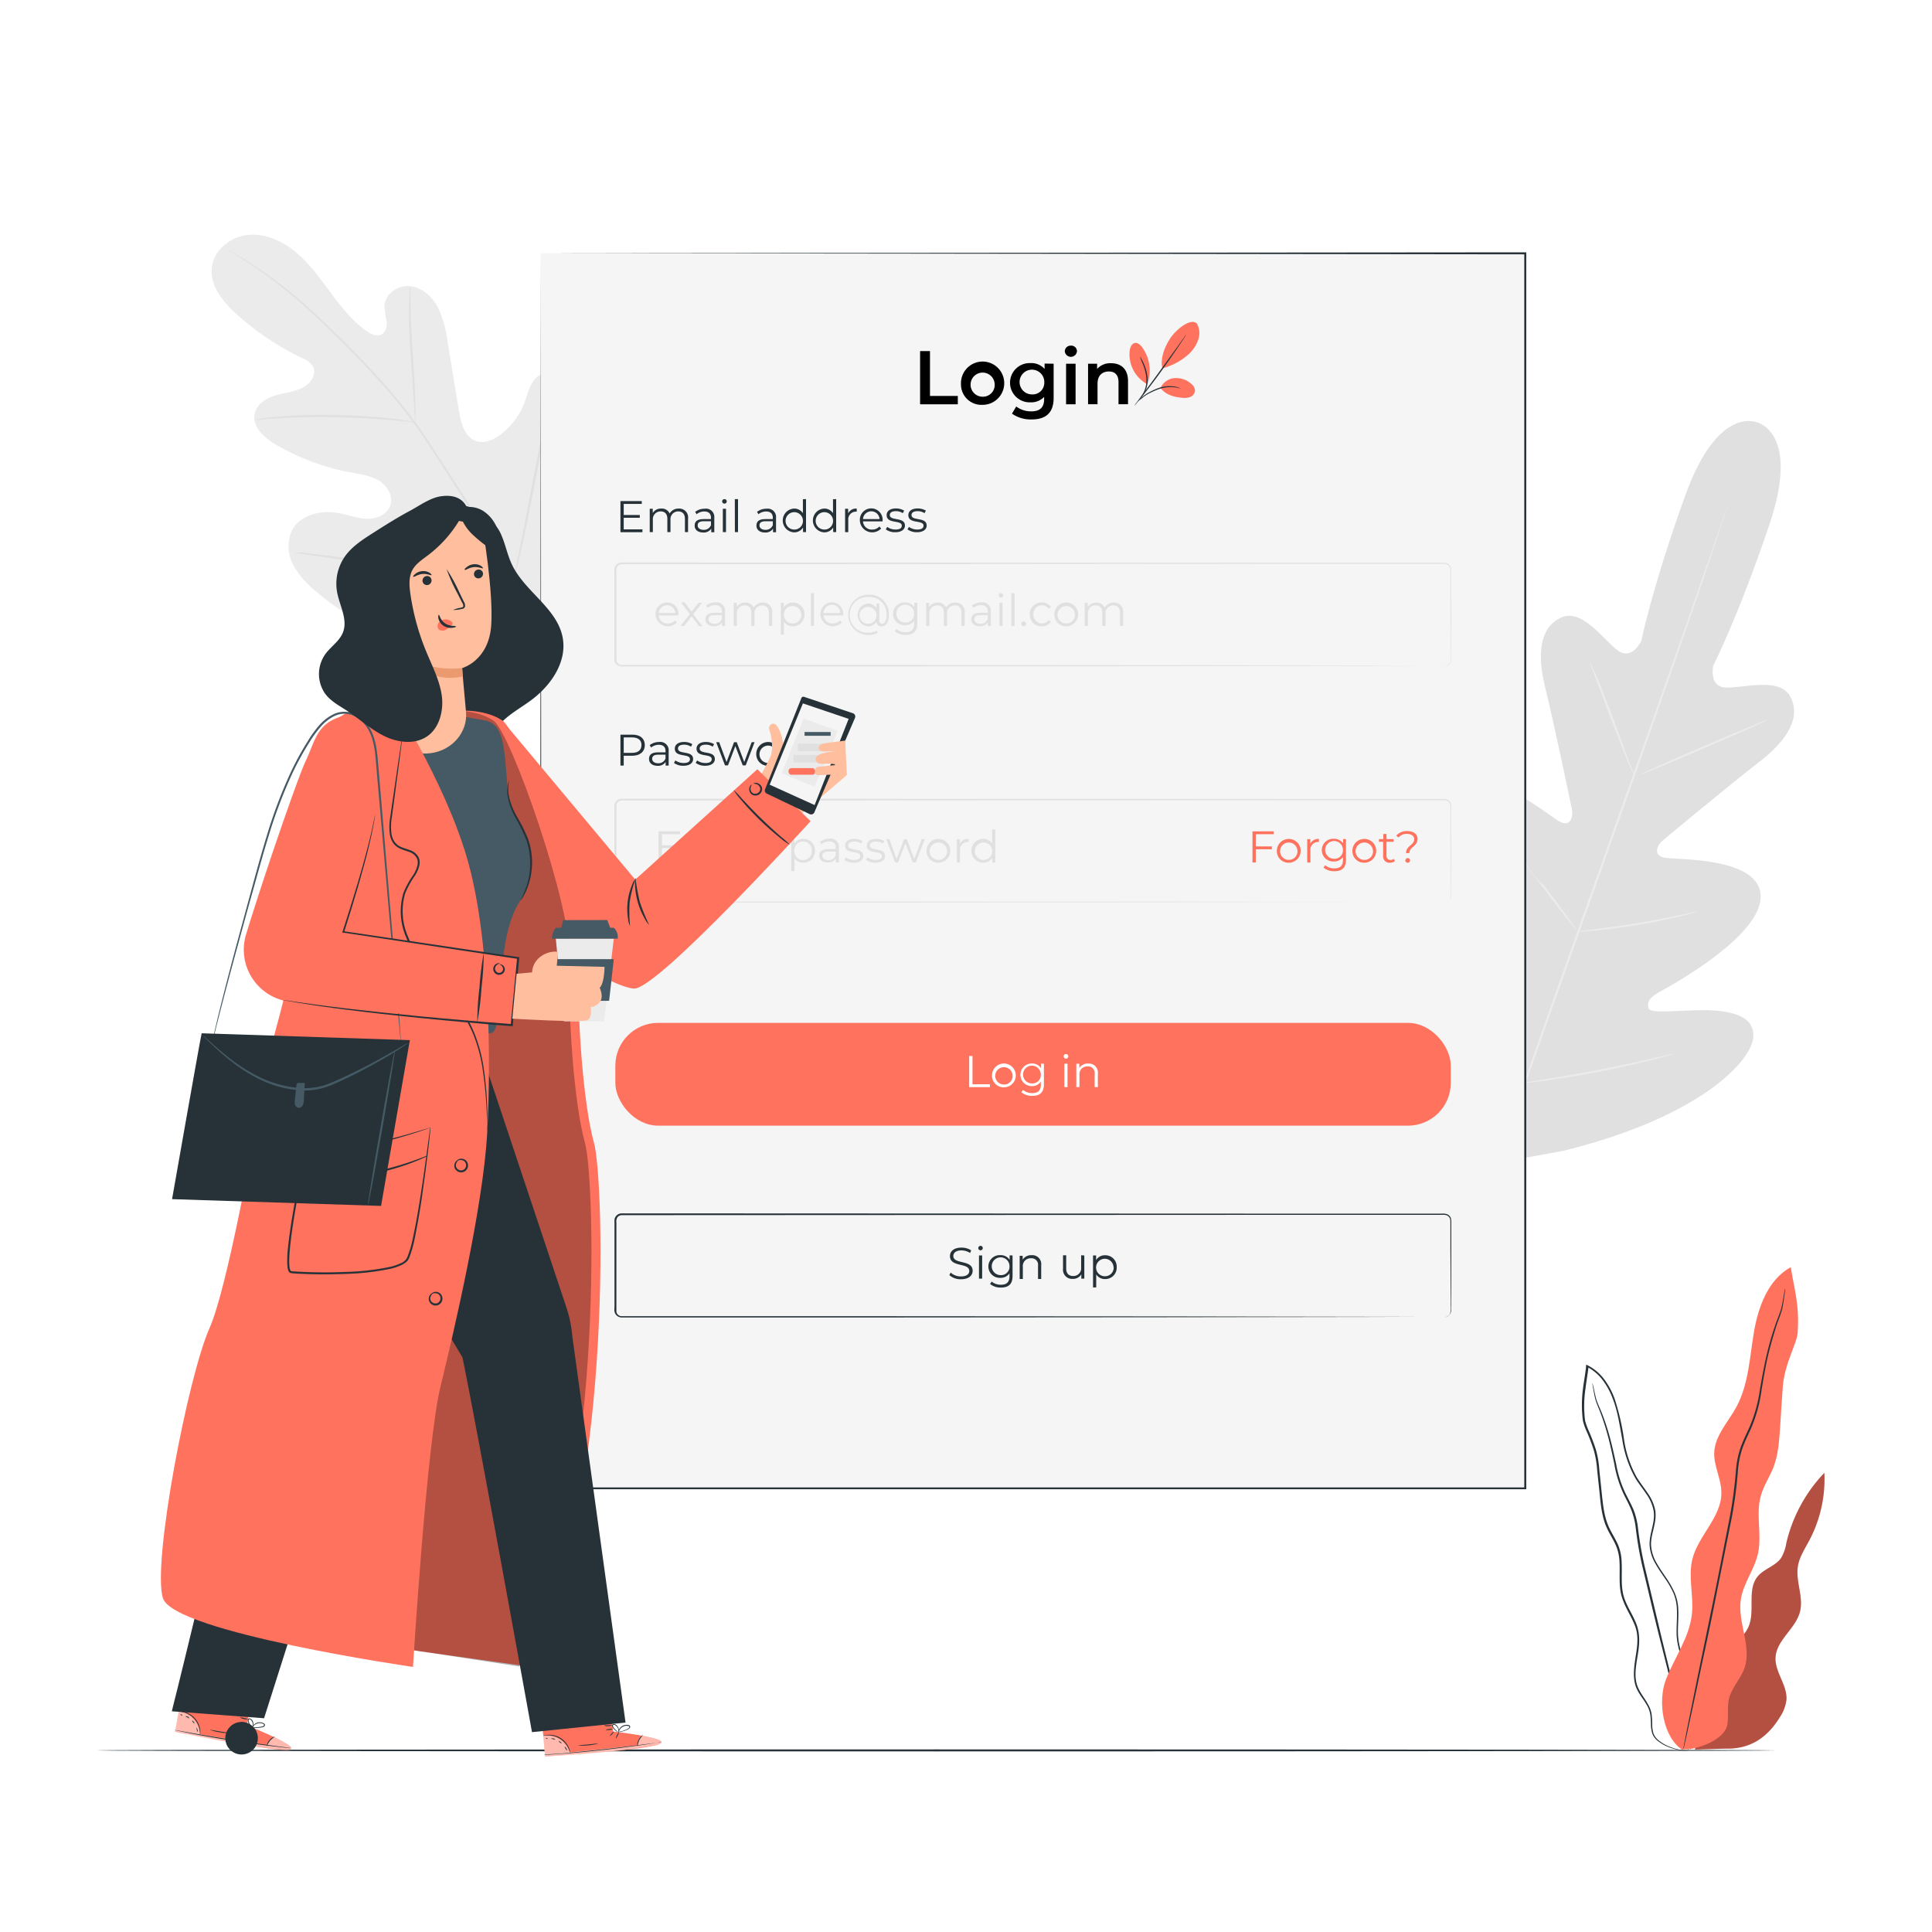 <svg class="animated" id="freepik_stories-login" xmlns="http://www.w3.org/2000/svg" viewBox="0 0 500 500" version="1.1" xmlns:xlink="http://www.w3.org/1999/xlink" xmlns:svgjs="http://svgjs.com/svgjs"><style>svg#freepik_stories-login:not(.animated) .animable {opacity: 0;}svg#freepik_stories-login.animated #freepik--background-complete--inject-17 {animation: 1s 1 forwards cubic-bezier(.36,-0.01,.5,1.38) fadeIn;animation-delay: 0s;}svg#freepik_stories-login.animated #freepik--Floor--inject-17 {animation: 1s 1 forwards cubic-bezier(.36,-0.01,.5,1.38) lightSpeedRight;animation-delay: 0s;}svg#freepik_stories-login.animated #freepik--Login--inject-17 {animation: 1s 1 forwards cubic-bezier(.36,-0.01,.5,1.38) slideRight;animation-delay: 0s;}svg#freepik_stories-login.animated #freepik--Character--inject-17 {animation: 1s 1 forwards cubic-bezier(.36,-0.01,.5,1.38) fadeIn;animation-delay: 0s;}svg#freepik_stories-login.animated #freepik--Plant--inject-17 {animation: 1s 1 forwards cubic-bezier(.36,-0.01,.5,1.38) zoomIn;animation-delay: 0s;}            @keyframes fadeIn {                0% {                    opacity: 0;                }                100% {                    opacity: 1;                }            }                    @keyframes lightSpeedRight {              from {                transform: translate3d(50%, 0, 0) skewX(-20deg);                opacity: 0;              }              60% {                transform: skewX(10deg);                opacity: 1;              }              80% {                transform: skewX(-2deg);              }              to {                opacity: 1;                transform: translate3d(0, 0, 0);              }            }                    @keyframes slideRight {                0% {                    opacity: 0;                    transform: translateX(30px);                }                100% {                    opacity: 1;                    transform: translateX(0);                }            }                    @keyframes zoomIn {                0% {                    opacity: 0;                    transform: scale(0.5);                }                100% {                    opacity: 1;                    transform: scale(1);                }            }        </style><g id="freepik--background-complete--inject-17" class="animable" style="transform-origin: 259.533px 193.393px;"><path d="M140.13,162.7c14.26-14.07,14.34-35.69,10.48-54.45-.65-3.13-.87-6.51-2.84-9s-5.79-3.8-8.38-2c-2.15,1.5-2.71,4.4-3.63,6.87a18.75,18.75,0,0,1-6.18,8.32c-1.83,1.38-4.2,2.44-6.37,1.69-3-1-3.94-4.73-4.45-7.87l-2.88-17.53a29.85,29.85,0,0,0-2.54-9.15c-1.48-2.8-4.11-5.2-7.23-5.52s-6.51,2-6.62,5.19a29,29,0,0,0,.58,3.92c.13,1.32-.23,2.86-1.4,3.43s-2.59-.09-3.69-.85c-3.77-2.61-6.66-6.31-9.4-10s-5.45-7.51-9-10.46-8-5-12.58-4.47-8.83,4.09-9.21,8.69,3,8.65,6.37,11.75A71.25,71.25,0,0,0,78.12,92.63,5.81,5.81,0,0,1,81,94.83c1,2-.58,4.39-2.53,5.42-2.2,1.18-4.77,1.37-7.17,2.08s-4.85,2.23-5.38,4.7c-.74,3.42,2.51,6.32,5.52,8.06a60.68,60.68,0,0,0,19.48,7.21c2.45.45,5,.77,7.13,2.07s3.74,3.93,3,6.33-3.51,3.6-6,3.56-4.88-1-7.32-1.45c-4.59-.89-10.09.36-12.22,4.55a10.06,10.06,0,0,0,.45,8.95A23.12,23.12,0,0,0,82,153.24a61.19,61.19,0,0,0,28.81,13.68c10.57,1.75,20,1.11,29.29-4.22" style="fill: rgb(235, 235, 235); transform-origin: 103.77px 114.263px;" id="elhehtrs67n7n" class="animable"></path><path d="M58.61,64.42a2,2,0,0,0,.35.25l1.07.67c.95.58,2.34,1.45,4.1,2.61A118.33,118.33,0,0,1,78.31,78.82c2.82,2.5,5.81,5.37,9,8.52s6.48,6.53,9.86,10.22a145.86,145.86,0,0,1,10,12.07c1.61,2.19,3.12,4.51,4.65,6.88l4.65,7.2A290.72,290.72,0,0,1,132.76,152a141.56,141.56,0,0,1,9.61,24.81,103.57,103.57,0,0,1,3.32,17.64c.19,2.11.31,3.76.35,4.88,0,.53.05.95.07,1.27a3,3,0,0,0,0,.43,2.06,2.06,0,0,0,0-.43c0-.32,0-.74,0-1.28,0-1.12-.09-2.77-.24-4.89a99.35,99.35,0,0,0-3.15-17.73,139.28,139.28,0,0,0-9.53-24.94,283.83,283.83,0,0,0-16.31-28.32l-4.65-7.2c-1.54-2.36-3.06-4.7-4.69-6.9A138.15,138.15,0,0,0,97.51,97.2C94.12,93.5,90.76,90.12,87.6,87s-6.17-6-9-8.49A114,114,0,0,0,64.26,67.75c-1.79-1.13-3.2-2-4.17-2.51L59,64.62A2.8,2.8,0,0,0,58.61,64.42Z" style="fill: rgb(224, 224, 224); transform-origin: 102.366px 132.725px;" id="elxp4yc9cf2h" class="animable"></path><path d="M107.43,109.29a6.54,6.54,0,0,0,.07-1.38c0-.9,0-2.19,0-3.79-.09-3.19-.36-7.6-.68-12.46s-.54-9.26-.58-12.45c0-1.59,0-2.88,0-3.77a6.37,6.37,0,0,0-.06-1.39,6.31,6.31,0,0,0-.17,1.38c-.08.89-.13,2.18-.16,3.78-.06,3.2.08,7.62.41,12.49s.62,9.12.85,12.44c.1,1.5.17,2.76.24,3.77A5.18,5.18,0,0,0,107.43,109.29Z" style="fill: rgb(224, 224, 224); transform-origin: 106.673px 91.67px;" id="elnpmk0n3wcl" class="animable"></path><path d="M65.86,108.65a8.79,8.79,0,0,0,1.64-.08c1-.09,2.57-.22,4.45-.32,3.76-.23,9-.37,14.7-.27s10.94.42,14.7.76c1.87.16,3.39.33,4.44.44a8.7,8.7,0,0,0,1.64.11,9,9,0,0,0-1.61-.34c-1-.18-2.56-.41-4.43-.62-3.76-.45-9-.84-14.73-.94a143.74,143.74,0,0,0-14.74.44c-1.88.16-3.4.35-4.44.51A8.81,8.81,0,0,0,65.86,108.65Z" style="fill: rgb(224, 224, 224); transform-origin: 86.645px 108.325px;" id="ele6rd7y168it" class="animable"></path><path d="M132.62,151.05a2.18,2.18,0,0,0,.19-.54c.12-.42.26-.94.44-1.57.38-1.37.87-3.37,1.44-5.84,1.16-4.95,2.54-11.83,4-19.44s2.73-14.51,3.78-19.47c.52-2.41.95-4.4,1.26-5.87.14-.64.25-1.17.34-1.61a1.82,1.82,0,0,0,.07-.56,2.88,2.88,0,0,0-.19.54c-.12.42-.26.94-.44,1.57-.37,1.37-.86,3.36-1.44,5.84-1.16,4.94-2.54,11.83-4,19.44S135.34,138,134.29,143c-.52,2.41-.94,4.4-1.26,5.87l-.33,1.6A2.23,2.23,0,0,0,132.62,151.05Z" style="fill: rgb(224, 224, 224); transform-origin: 138.38px 123.6px;" id="elc7coc19ry1t" class="animable"></path><path d="M76.15,143a2.64,2.64,0,0,0,.57.13l1.64.25,6,.88c5.11.74,12.15,1.85,19.93,3.08s14.84,2.28,20,2.91c2.56.32,4.63.56,6.07.69L132,151a2,2,0,0,0,.58,0,2.64,2.64,0,0,0-.57-.13l-1.64-.25-6-.88c-5.11-.74-12.15-1.85-19.93-3.08s-14.84-2.28-20-2.92c-2.57-.31-4.64-.55-6.08-.69L76.73,143A2,2,0,0,0,76.15,143Z" style="fill: rgb(224, 224, 224); transform-origin: 104.365px 147px;" id="elwfriiq94e0l" class="animable"></path><path d="M454.91,109.39s-10.21-5-18.83,19-11.32,37.52-11.32,37.52-2.43,5.1-6.07,2.43-9.18-10.86-14.49-8.59c-5.51,2.36-6.58,9-4.3,18.21s6.53,29.64,6.91,31.49-.34,4.64-3.11,3.22-19.47-15.87-25.85-7.53,4.19,33,5.3,35.73.7,4-.55,4.86-6.4-4.52-11.32-8.43-11.32-7.59-14.59-2.47-2.08,24.49,20.17,53.38L388,300.87l16.73-3.07c35.39-8.76,48.39-23.17,49-29.22s-6.67-7.15-12.95-7.15-13.68,1-14.12-.45.05-2.7,2.6-4.14,26.2-14.17,26.4-24.67-21.87-9.59-24.92-10.2-1.85-3.26-.43-4.45,17.48-14.54,25-20.35,10.81-11.65,8-16.92c-2.74-5.09-12.18-2.14-16.68-2.31s-3.24-5.68-3.24-5.68,6.32-12.27,14.5-36.41-3.23-26.55-3.23-26.55" style="fill: rgb(224, 224, 224); transform-origin: 409.819px 204.914px;" id="el4n9henv9zv3" class="animable"></path><path d="M447.15,130.85s0,.18-.15.51-.27.86-.48,1.5c-.43,1.32-1.07,3.25-1.89,5.72-1.64,5-4.08,12.13-7.12,21-6.08,17.7-14.69,42.08-24.27,69S395,279.79,388.82,297.46c-3.07,8.82-5.56,16-7.28,20.93l-2,5.69c-.23.63-.4,1.12-.53,1.47s-.19.5-.19.5,0-.18.14-.51.28-.86.48-1.5c.44-1.33,1.08-3.25,1.89-5.72,1.65-5,4.08-12.13,7.13-21,6.08-17.7,14.68-42.08,24.27-69s18.25-51.25,24.42-68.92c3.07-8.82,5.55-16,7.28-20.93.86-2.45,1.52-4.37,2-5.69.23-.63.41-1.12.53-1.47S447.15,130.85,447.15,130.85Z" style="fill: rgb(235, 235, 235); transform-origin: 412.985px 228.45px;" id="elnx9aeshonkr" class="animable"></path><path d="M411.5,171.47a4.57,4.57,0,0,1,.57,1.08c.34.71.8,1.76,1.35,3,1.1,2.59,2.53,6.2,4,10.22l3.82,10.3c.46,1.23.86,2.27,1.17,3.11a5.75,5.75,0,0,1,.39,1.16,5.74,5.74,0,0,1-.58-1.08c-.33-.71-.79-1.76-1.33-3.06-1.08-2.6-2.46-6.23-4-10.25s-2.85-7.53-3.89-10.26l-1.19-3.11A6.31,6.31,0,0,1,411.5,171.47Z" style="fill: rgb(235, 235, 235); transform-origin: 417.15px 185.905px;" id="elc8ioagu8zi" class="animable"></path><path d="M424.42,200.49c-.06-.13,7.26-3.41,16.35-7.32s16.5-7,16.56-6.83-7.26,3.41-16.35,7.32S424.48,200.62,424.42,200.49Z" style="fill: rgb(235, 235, 235); transform-origin: 440.875px 193.414px;" id="el3pka0i1q6vz" class="animable"></path><path d="M407.83,241.13a6.3,6.3,0,0,1,1.23-.21l3.38-.42c2.84-.35,6.77-.86,11.08-1.58s8.2-1.48,11-2.07l3.33-.69a6.51,6.51,0,0,1,1.23-.2,5,5,0,0,1-1.18.4c-.78.22-1.9.52-3.3.85-2.79.68-6.67,1.52-11,2.23s-8.27,1.17-11.14,1.43c-1.43.13-2.59.22-3.39.25A5.47,5.47,0,0,1,407.83,241.13Z" style="fill: rgb(235, 235, 235); transform-origin: 423.455px 238.56px;" id="elkd89csq634r" class="animable"></path><path d="M390.37,217.45a5.52,5.52,0,0,1,.78.86l2,2.45c1.64,2.09,3.23,5.82,6.32,8.21,2.44,3.23,4.63,6.17,6.19,8.31l1.83,2.56a4.58,4.58,0,0,1,.61,1,5.24,5.24,0,0,1-.77-.86c-.54-.67-1.19-1.49-2-2.45-1.64-2.09-3.87-5-6.31-8.22s-4.64-6.16-6.2-8.3L391,218.43A4.89,4.89,0,0,1,390.37,217.45Z" style="fill: rgb(235, 235, 235); transform-origin: 399.235px 229.145px;" id="el4eu0ot20gze" class="animable"></path><path d="M371.17,251.47a9.21,9.21,0,0,1,1,1.11l2.53,3.13c2.11,2.66,5,6.36,8.18,10.46s6,7.84,8.05,10.56l2.4,3.24a8.44,8.44,0,0,1,.82,1.23,7.46,7.46,0,0,1-1-1.11L390.62,277c-2.12-2.66-5-6.36-8.18-10.47s-6-7.83-8.06-10.55L372,252.7A7.48,7.48,0,0,1,371.17,251.47Z" style="fill: rgb(235, 235, 235); transform-origin: 382.66px 266.335px;" id="elkp23htrfb8" class="animable"></path><path d="M393.78,280.33a10.94,10.94,0,0,1,1.55-.31l4.26-.68c3.59-.58,8.55-1.4,14-2.46s10.36-2.13,13.91-2.94l4.21-.95a8.48,8.48,0,0,1,1.55-.29,11.18,11.18,0,0,1-1.5.49c-1,.28-2.41.67-4.17,1.11-3.53.9-8.44,2.05-13.9,3.1s-10.43,1.82-14,2.31c-1.81.24-3.27.41-4.29.52A8.45,8.45,0,0,1,393.78,280.33Z" style="fill: rgb(235, 235, 235); transform-origin: 413.52px 276.517px;" id="elv3dmovpiof" class="animable"></path></g><g id="freepik--Floor--inject-17" class="animable" style="transform-origin: 242.36px 453px;"><path d="M459.72,453c0,.15-97.32.26-217.35.26S25,453.16,25,453s97.31-.26,217.38-.26S459.72,452.87,459.72,453Z" style="fill: rgb(38, 50, 56); transform-origin: 242.36px 453px;" id="elfmxq3432g5g" class="animable"></path></g><g id="freepik--Login--inject-17" class="animable" style="transform-origin: 267.36px 225.355px;"><rect x="139.96" y="65.52" width="254.79" height="319.64" style="fill: rgb(245, 245, 245); transform-origin: 267.355px 225.34px;" id="elenkbxd41trw" class="animable"></rect><path d="M140,65.52l254.79-.22H395v.22c0,91.3,0,201.28,0,319.6v.29h-.26l-254.79,0h-.23v-.23c.14-189.94.23-317.59.23-319.63,0,2,.1,129.69.24,319.63l-.24-.23,254.79,0-.26.26v0c0-118.32,0-228.3,0-319.6l.22.21Z" style="fill: rgb(38, 50, 56); transform-origin: 267.36px 225.355px;" id="elfkwgd9cxvz" class="animable"></path><path d="M238.12,90.86h2.56v11.61h7.2v2.16h-9.76Z" id="elvenla473vwm" class="animable" style="transform-origin: 243px 97.745px;"></path><path d="M248.7,99.38a5.6,5.6,0,1,1,5.59,5.39A5.29,5.29,0,0,1,248.7,99.38Zm8.72,0a3.12,3.12,0,1,0-3.13,3.29A3.05,3.05,0,0,0,257.42,99.38Z" id="el2l8geu6nojt" class="animable" style="transform-origin: 254.296px 99.174px;"></path><path d="M272.68,94.13V103c0,3.81-2,5.55-5.67,5.55a8.37,8.37,0,0,1-5.11-1.5l1.1-1.85a6.34,6.34,0,0,0,3.88,1.26c2.32,0,3.34-1.06,3.34-3.19v-.55a4.62,4.62,0,0,1-3.52,1.4,5.08,5.08,0,1,1,0-10.15,4.54,4.54,0,0,1,3.64,1.52v-1.4Zm-2.42,4.94a3.2,3.2,0,1,0-3.19,3A3,3,0,0,0,270.26,99.07Z" id="elm4tulzcejo" class="animable" style="transform-origin: 267.037px 101.26px;"></path><path d="M275.57,90.92a1.5,1.5,0,0,1,1.57-1.47,1.47,1.47,0,0,1,1.58,1.41,1.58,1.58,0,0,1-3.15.06Zm.33,3.21h2.46v10.5H275.9Z" id="elztybg7gw8r" class="animable" style="transform-origin: 277.145px 97.038px;"></path><path d="M291.93,98.61v6h-2.46v-5.7c0-1.87-.92-2.77-2.49-2.77-1.75,0-2.94,1.06-2.94,3.16v5.31h-2.45V94.13h2.34v1.36A4.53,4.53,0,0,1,287.55,94C290.06,94,291.93,95.45,291.93,98.61Z" id="el0gelutnjfhp9" class="animable" style="transform-origin: 286.76px 99.301px;"></path><path d="M309.78,83.77a5.16,5.16,0,0,1,.37,4A9.08,9.08,0,0,1,308,91.31a16,16,0,0,1-7.18,4c-.66-2.9.94-6,1.85-7.46,1.43-2.37,5.47-5.78,7.1-4.08" style="fill: rgb(255, 114, 94); transform-origin: 305.528px 89.311px;" id="elo6117o12ol" class="animable"></path><path d="M300.34,100.39A4.39,4.39,0,0,1,304,97.85a5.89,5.89,0,0,1,4.27,1.46,2.48,2.48,0,0,1,1,1.8,1.92,1.92,0,0,1-1.1,1.56,4,4,0,0,1-2,.29c-2.29-.17-4.47-.74-5.85-2.57" style="fill: rgb(255, 114, 94); transform-origin: 304.795px 100.411px;" id="elrc3crd67xc9" class="animable"></path><path d="M294.57,103.79a8,8,0,0,1,1.27-1.23,8.16,8.16,0,0,1,1.61-1.06,17.27,17.27,0,0,1,2.15-1,8.79,8.79,0,0,1,4.25-.49,5.86,5.86,0,0,1,1.26.33,1.42,1.42,0,0,1,.43.22s-.65-.22-1.72-.34a9.49,9.49,0,0,0-4.12.56,21,21,0,0,0-2.12.94,8.77,8.77,0,0,0-1.61,1A12.87,12.87,0,0,1,294.57,103.79Z" style="fill: rgb(38, 50, 56); transform-origin: 300.055px 101.862px;" id="elqq228ghymf" class="animable"></path><path d="M306.94,86.64a5.78,5.78,0,0,1-.46.78c-.31.48-.76,1.18-1.33,2-1.14,1.71-2.75,4.05-4.58,6.6s-3.57,4.81-4.85,6.42c-.64.81-1.17,1.45-1.54,1.89a5.62,5.62,0,0,1-.6.66,4.42,4.42,0,0,1,.51-.73l1.46-2c1.24-1.64,2.94-3.91,4.77-6.46L305,89.34l1.42-2A5.06,5.06,0,0,1,306.94,86.64Z" style="fill: rgb(38, 50, 56); transform-origin: 300.26px 95.815px;" id="elb2urgfo8cnw" class="animable"></path><path d="M297,99.22a10.31,10.31,0,0,0-1.38-9.3c-.49-.67-1.24-1.34-2-1.14s-1.16,1.15-1.26,2a8.78,8.78,0,0,0,4.53,8.64" style="fill: rgb(255, 114, 94); transform-origin: 294.927px 94.082px;" id="elr11xs160wim" class="animable"></path><path d="M295,92.26s.11.13.27.39.36.64.6,1.13A11.62,11.62,0,0,1,297,97.85a7.4,7.4,0,0,1-.22,2.34A6.7,6.7,0,0,1,296,102a7.06,7.06,0,0,1-.76,1,2,2,0,0,1-.33.33c-.05,0,.39-.55.91-1.48a7.53,7.53,0,0,0,.67-1.72,7.45,7.45,0,0,0,.19-2.25,13.09,13.09,0,0,0-1.06-4A17.33,17.33,0,0,1,295,92.26Z" style="fill: rgb(38, 50, 56); transform-origin: 295.961px 97.795px;" id="elpdkh19ew2xk" class="animable"></path><path d="M166.26,137v.73h-5.69v-8.05h5.52v.74h-4.67v2.86h4.16V134h-4.16v3Z" style="fill: rgb(38, 50, 56); transform-origin: 163.415px 133.705px;" id="el79dfigcbczd" class="animable"></path><path d="M178.07,134.2v3.51h-.81v-3.43c0-1.27-.65-1.93-1.74-1.93a2,2,0,0,0-2,2.19v3.17h-.81v-3.43c0-1.27-.65-1.93-1.75-1.93a2,2,0,0,0-2,2.19v3.17h-.81v-6.05h.78v1.11a2.43,2.43,0,0,1,2.22-1.15,2.17,2.17,0,0,1,2.15,1.27,2.64,2.64,0,0,1,2.39-1.27A2.28,2.28,0,0,1,178.07,134.2Z" style="fill: rgb(38, 50, 56); transform-origin: 173.12px 134.662px;" id="el79tbfxevx2d" class="animable"></path><path d="M184.86,134v3.75h-.79v-.94a2.27,2.27,0,0,1-2.08,1c-1.37,0-2.21-.71-2.21-1.76s.6-1.71,2.34-1.71H184v-.37c0-1-.59-1.6-1.72-1.6a3.13,3.13,0,0,0-2,.71l-.37-.61a3.89,3.89,0,0,1,2.46-.81A2.15,2.15,0,0,1,184.86,134ZM184,135.9v-1h-1.9c-1.17,0-1.55.46-1.55,1.08s.56,1.14,1.53,1.14A1.94,1.94,0,0,0,184,135.9Z" style="fill: rgb(38, 50, 56); transform-origin: 182.326px 134.725px;" id="elxf4gfbymaab" class="animable"></path><path d="M186.89,129.75a.58.58,0,0,1,.6-.57.57.57,0,0,1,.59.56.59.59,0,0,1-.59.6A.59.59,0,0,1,186.89,129.75Zm.18,1.91h.82v6.05h-.82Z" style="fill: rgb(38, 50, 56); transform-origin: 187.485px 133.445px;" id="el86xi34jppsk" class="animable"></path><path d="M190.17,129.18H191v8.53h-.81Z" style="fill: rgb(38, 50, 56); transform-origin: 190.585px 133.445px;" id="elqr5ud421e3" class="animable"></path><path d="M200.84,134v3.75h-.78v-.94a2.28,2.28,0,0,1-2.09,1c-1.36,0-2.2-.71-2.2-1.76s.59-1.71,2.33-1.71H200v-.37c0-1-.58-1.6-1.71-1.6a3.11,3.11,0,0,0-2,.71l-.37-.61a3.87,3.87,0,0,1,2.46-.81A2.15,2.15,0,0,1,200.84,134ZM200,135.9v-1h-1.9c-1.17,0-1.55.46-1.55,1.08s.56,1.14,1.53,1.14A1.94,1.94,0,0,0,200,135.9Z" style="fill: rgb(38, 50, 56); transform-origin: 198.31px 134.727px;" id="elkshfwdyvkm" class="animable"></path><path d="M208.6,129.18v8.53h-.78v-1.19a2.62,2.62,0,0,1-2.34,1.25,3.08,3.08,0,0,1,0-6.15,2.66,2.66,0,0,1,2.31,1.19v-3.63Zm-.8,5.51a2.25,2.25,0,1,0-2.25,2.36A2.22,2.22,0,0,0,207.8,134.69Z" style="fill: rgb(38, 50, 56); transform-origin: 205.588px 133.476px;" id="el2o9kyp8fy7c" class="animable"></path><path d="M216.4,129.18v8.53h-.78v-1.19a2.65,2.65,0,0,1-2.34,1.25,3.08,3.08,0,0,1,0-6.15,2.63,2.63,0,0,1,2.3,1.19v-3.63Zm-.81,5.51a2.25,2.25,0,1,0-2.24,2.36A2.21,2.21,0,0,0,215.59,134.69Z" style="fill: rgb(38, 50, 56); transform-origin: 213.388px 133.476px;" id="elw44kmeelhl" class="animable"></path><path d="M221.72,131.62v.79h-.19a2,2,0,0,0-2,2.23v3.08h-.82v-6.05h.79v1.19A2.27,2.27,0,0,1,221.72,131.62Z" style="fill: rgb(38, 50, 56); transform-origin: 220.215px 134.666px;" id="elycdtuz651d" class="animable"></path><path d="M228.4,134.94h-5.06a2.24,2.24,0,0,0,2.38,2.11,2.4,2.4,0,0,0,1.86-.8l.46.53a3.2,3.2,0,0,1-5.51-2.09,2.95,2.95,0,1,1,5.89,0C228.42,134.76,228.4,134.85,228.4,134.94Zm-5.06-.61h4.29a2.15,2.15,0,0,0-4.29,0Z" style="fill: rgb(38, 50, 56); transform-origin: 225.475px 134.668px;" id="el3l1ftts0nwu" class="animable"></path><path d="M229.24,137l.37-.64a3.64,3.64,0,0,0,2.15.68c1.15,0,1.62-.39,1.62-1,0-1.58-3.92-.34-3.92-2.73,0-1,.85-1.72,2.39-1.72a4,4,0,0,1,2.14.56l-.35.66a3.12,3.12,0,0,0-1.79-.52c-1.09,0-1.57.42-1.57,1,0,1.63,3.92.4,3.92,2.73,0,1-.92,1.72-2.5,1.72A4,4,0,0,1,229.24,137Z" style="fill: rgb(38, 50, 56); transform-origin: 231.72px 134.666px;" id="elv2ybn68p1fa" class="animable"></path><path d="M234.86,137l.37-.64a3.67,3.67,0,0,0,2.15.68c1.15,0,1.63-.39,1.63-1,0-1.58-3.93-.34-3.93-2.73,0-1,.85-1.72,2.4-1.72a4.07,4.07,0,0,1,2.14.56l-.36.66a3.08,3.08,0,0,0-1.78-.52c-1.1,0-1.58.42-1.58,1,0,1.63,3.92.4,3.92,2.73,0,1-.92,1.72-2.49,1.72A4.05,4.05,0,0,1,234.86,137Z" style="fill: rgb(38, 50, 56); transform-origin: 237.34px 134.666px;" id="elvp0ka80da0p" class="animable"></path><path d="M175.54,159.26h-5.06a2.24,2.24,0,0,0,2.38,2.1,2.37,2.37,0,0,0,1.85-.79l.46.53a3.2,3.2,0,0,1-5.51-2.09,2.92,2.92,0,0,1,3-3.08,2.89,2.89,0,0,1,2.93,3.08C175.55,159.08,175.54,159.17,175.54,159.26Zm-5.06-.61h4.29a2.15,2.15,0,0,0-4.29,0Z" style="fill: rgb(224, 224, 224); transform-origin: 172.626px 159.008px;" id="el3xgesu2ek69" class="animable"></path><path d="M180.9,162,179,159.5,177.05,162h-.92l2.39-3.1-2.28-3h.92l1.82,2.37L180.8,156h.89l-2.27,3,2.41,3.1Z" style="fill: rgb(224, 224, 224); transform-origin: 178.98px 159px;" id="el6twztk007yr" class="animable"></path><path d="M187.64,158.28V162h-.78v-.94a2.29,2.29,0,0,1-2.09,1c-1.37,0-2.2-.71-2.2-1.76s.59-1.71,2.33-1.71h1.92v-.37c0-1-.59-1.6-1.71-1.6a3.1,3.1,0,0,0-2,.71l-.36-.61a3.82,3.82,0,0,1,2.46-.82A2.16,2.16,0,0,1,187.64,158.28Zm-.82,1.93v-1h-1.9c-1.17,0-1.55.46-1.55,1.09s.56,1.14,1.53,1.14A1.93,1.93,0,0,0,186.82,160.21Z" style="fill: rgb(224, 224, 224); transform-origin: 185.112px 158.975px;" id="el8jsxxztj9so" class="animable"></path><path d="M199.84,158.52V162H199V158.6c0-1.27-.65-1.93-1.74-1.93a2,2,0,0,0-2,2.19V162h-.81V158.6c0-1.27-.65-1.93-1.75-1.93a2,2,0,0,0-2,2.19V162h-.81V156h.78v1.1a2.45,2.45,0,0,1,2.22-1.15,2.18,2.18,0,0,1,2.15,1.28,2.64,2.64,0,0,1,2.39-1.28A2.29,2.29,0,0,1,199.84,158.52Z" style="fill: rgb(224, 224, 224); transform-origin: 194.874px 158.972px;" id="elvwzvi9h10vc" class="animable"></path><path d="M208.19,159a2.93,2.93,0,0,1-3,3.08,2.64,2.64,0,0,1-2.3-1.2v3.37h-.81V156h.78v1.2a2.62,2.62,0,0,1,2.33-1.25A2.94,2.94,0,0,1,208.19,159Zm-.82,0a2.26,2.26,0,1,0-2.25,2.35A2.23,2.23,0,0,0,207.37,159Z" style="fill: rgb(224, 224, 224); transform-origin: 205.137px 160.099px;" id="el5xcl1slznf7" class="animable"></path><path d="M209.85,153.5h.82V162h-.82Z" style="fill: rgb(224, 224, 224); transform-origin: 210.26px 157.75px;" id="elxguisiitz6" class="animable"></path><path d="M218.22,159.26h-5.07a2.25,2.25,0,0,0,2.39,2.1,2.38,2.38,0,0,0,1.85-.79l.46.53a3.2,3.2,0,0,1-5.51-2.09,2.95,2.95,0,1,1,5.89,0C218.23,159.08,218.22,159.17,218.22,159.26Zm-5.07-.61h4.3a2.15,2.15,0,0,0-4.3,0Z" style="fill: rgb(224, 224, 224); transform-origin: 215.285px 158.988px;" id="elgmwbrnfbpqv" class="animable"></path><path d="M230.05,159c0,2-.72,3.11-1.91,3.11a1.23,1.23,0,0,1-1.3-1.25,2.56,2.56,0,0,1-2.3,1.25,3,3,0,0,1,0-5.94,2.58,2.58,0,0,1,2.28,1.21V156.2h.75v4.36c0,.64.32.87.71.87.71,0,1.17-.88,1.17-2.44a4.38,4.38,0,0,0-4.72-4.49,4.63,4.63,0,1,0,0,9.25,5,5,0,0,0,2.21-.51l.19.56a5.53,5.53,0,0,1-2.4.53,5.21,5.21,0,1,1,0-10.42A5,5,0,0,1,230.05,159Zm-3.22.13a2.19,2.19,0,1,0-2.19,2.31A2.14,2.14,0,0,0,226.83,159.11Z" style="fill: rgb(224, 224, 224); transform-origin: 224.785px 159.115px;" id="eltwljyfxisyr" class="animable"></path><path d="M237.38,156v5.32c0,2.08-1,3-3,3a4.22,4.22,0,0,1-2.82-.93l.41-.62a3.61,3.61,0,0,0,2.39.83c1.53,0,2.23-.71,2.23-2.2v-.77a2.73,2.73,0,0,1-2.36,1.17,2.94,2.94,0,1,1,0-5.87,2.73,2.73,0,0,1,2.39,1.21V156Zm-.8,2.88a2.3,2.3,0,1,0-2.3,2.22A2.16,2.16,0,0,0,236.58,158.86Z" style="fill: rgb(224, 224, 224); transform-origin: 234.249px 160.124px;" id="elz5v90w3kv3b" class="animable"></path><path d="M249.65,158.52V162h-.82V158.6c0-1.27-.64-1.93-1.74-1.93a2,2,0,0,0-2,2.19V162h-.82V158.6c0-1.27-.64-1.93-1.75-1.93a2,2,0,0,0-2,2.19V162h-.82V156h.78v1.1a2.46,2.46,0,0,1,2.22-1.15,2.19,2.19,0,0,1,2.16,1.28,2.63,2.63,0,0,1,2.39-1.28A2.29,2.29,0,0,1,249.65,158.52Z" style="fill: rgb(224, 224, 224); transform-origin: 244.684px 158.972px;" id="elevea9dlg93c" class="animable"></path><path d="M256.43,158.28V162h-.78v-.94a2.27,2.27,0,0,1-2.08,1c-1.37,0-2.21-.71-2.21-1.76s.59-1.71,2.33-1.71h1.92v-.37c0-1-.58-1.6-1.71-1.6a3.05,3.05,0,0,0-2,.71l-.37-.61a3.82,3.82,0,0,1,2.46-.82A2.16,2.16,0,0,1,256.43,158.28Zm-.82,1.93v-1h-1.9c-1.17,0-1.55.46-1.55,1.09s.57,1.14,1.53,1.14A1.93,1.93,0,0,0,255.61,160.21Z" style="fill: rgb(224, 224, 224); transform-origin: 253.902px 158.974px;" id="elolbcql08qod" class="animable"></path><path d="M258.46,154.07a.59.59,0,0,1,.6-.57.58.58,0,0,1,.6.56.59.59,0,0,1-.6.6A.6.6,0,0,1,258.46,154.07Zm.19,1.91h.81V162h-.81Z" style="fill: rgb(224, 224, 224); transform-origin: 259.06px 157.75px;" id="el17hjbtxs44l" class="animable"></path><path d="M261.74,153.5h.82V162h-.82Z" style="fill: rgb(224, 224, 224); transform-origin: 262.15px 157.75px;" id="el87a2qobmqn" class="animable"></path><path d="M264.3,161.46a.61.61,0,0,1,.61-.62.62.62,0,0,1,.63.62.63.63,0,0,1-.63.63A.62.62,0,0,1,264.3,161.46Z" style="fill: rgb(224, 224, 224); transform-origin: 264.92px 161.465px;" id="elrg66tt3ia2" class="animable"></path><path d="M266.49,159a3,3,0,0,1,3.12-3.08,2.67,2.67,0,0,1,2.37,1.2l-.61.42a2.07,2.07,0,0,0-1.76-.9,2.36,2.36,0,0,0,0,4.71,2,2,0,0,0,1.76-.88l.61.41a2.67,2.67,0,0,1-2.37,1.2A3,3,0,0,1,266.49,159Z" style="fill: rgb(224, 224, 224); transform-origin: 269.234px 159px;" id="el03si4yiuy4nm" class="animable"></path><path d="M272.86,159a3.08,3.08,0,1,1,3.08,3.08A3,3,0,0,1,272.86,159Zm5.33,0a2.25,2.25,0,1,0-2.25,2.35A2.21,2.21,0,0,0,278.19,159Z" style="fill: rgb(224, 224, 224); transform-origin: 275.939px 159.001px;" id="elulipqr9hv7p" class="animable"></path><path d="M290.67,158.52V162h-.82V158.6c0-1.27-.64-1.93-1.74-1.93a2,2,0,0,0-2,2.19V162h-.82V158.6c0-1.27-.64-1.93-1.75-1.93a2,2,0,0,0-2,2.19V162h-.82V156h.78v1.1a2.46,2.46,0,0,1,2.22-1.15,2.17,2.17,0,0,1,2.15,1.28,2.66,2.66,0,0,1,2.4-1.28A2.29,2.29,0,0,1,290.67,158.52Z" style="fill: rgb(224, 224, 224); transform-origin: 285.704px 158.972px;" id="el31ucx5iaeo7" class="animable"></path><path d="M373.82,172.39a1.77,1.77,0,0,0,1.11-.47c.73-.57.42-1.92.48-3.5,0-3.22,0-8-.05-14.06,0-1.53,0-3.14,0-4.84v-1.28a5.34,5.34,0,0,0-.08-1.28,1.53,1.53,0,0,0-.81-.9,2.93,2.93,0,0,0-1.31-.14l-12.09,0-29.47,0-170.68.07a1.4,1.4,0,0,0-1.13.57,1.94,1.94,0,0,0-.27,1.34v21.57c0,.48,0,1.06,0,1.47a1.36,1.36,0,0,0,.74,1,1.31,1.31,0,0,0,.61.15h20.18l45.32,0,76.73.06,51.73.08,14.06.05,3.66,0,1.25,0-1.25,0-3.66,0-14.06.05-51.73.08-76.73.06h-65.5a1.9,1.9,0,0,1-1.86-1.56c-.07-.59,0-1,0-1.56V148a8.06,8.06,0,0,1,0-.82,1.8,1.8,0,0,1,.34-.82,1.91,1.91,0,0,1,1.55-.79l170.68.08,29.47,0,12.09,0a3.13,3.13,0,0,1,1.41.17,1.75,1.75,0,0,1,.93,1,5.23,5.23,0,0,1,.09,1.35c0,.43,0,.86,0,1.28,0,1.7,0,3.31,0,4.84,0,6.1,0,10.84-.05,14.06,0,.81,0,1.51,0,2.13A1.73,1.73,0,0,1,375,172,1.52,1.52,0,0,1,373.82,172.39Z" style="fill: rgb(224, 224, 224); transform-origin: 267.28px 159.02px;" id="elczn9312f4x5" class="animable"></path><path d="M166.87,192.84c0,1.71-1.24,2.75-3.29,2.75h-2.16v2.54h-.85v-8h3C165.63,190.08,166.87,191.11,166.87,192.84Zm-.85,0c0-1.29-.85-2-2.46-2h-2.14v4h2.14C165.17,194.84,166,194.1,166,192.84Z" style="fill: rgb(38, 50, 56); transform-origin: 163.72px 194.129px;" id="elntcne1zbc4h" class="animable"></path><path d="M173.05,194.38v3.75h-.79v-.94a2.27,2.27,0,0,1-2.08,1c-1.37,0-2.21-.72-2.21-1.76s.6-1.72,2.34-1.72h1.92v-.37c0-1-.59-1.59-1.72-1.59a3.07,3.07,0,0,0-2,.71l-.37-.61a3.84,3.84,0,0,1,2.46-.82A2.15,2.15,0,0,1,173.05,194.38Zm-.82,1.93v-1h-1.9c-1.17,0-1.55.46-1.55,1.08s.56,1.14,1.53,1.14A1.92,1.92,0,0,0,172.23,196.31Z" style="fill: rgb(38, 50, 56); transform-origin: 170.516px 195.103px;" id="el5pyx1mp2cd" class="animable"></path><path d="M174.42,197.44l.37-.64a3.71,3.71,0,0,0,2.15.67c1.15,0,1.62-.39,1.62-1,0-1.57-3.92-.33-3.92-2.72,0-1,.85-1.73,2.39-1.73a4,4,0,0,1,2.14.57l-.35.65a3.09,3.09,0,0,0-1.79-.52c-1.09,0-1.57.43-1.57,1,0,1.64,3.92.41,3.92,2.73,0,1-.92,1.73-2.5,1.73A4,4,0,0,1,174.42,197.44Z" style="fill: rgb(38, 50, 56); transform-origin: 176.9px 195.101px;" id="elv0seijms1um" class="animable"></path><path d="M180.05,197.44l.36-.64a3.75,3.75,0,0,0,2.16.67c1.15,0,1.62-.39,1.62-1,0-1.57-3.93-.33-3.93-2.72,0-1,.86-1.73,2.4-1.73a4.07,4.07,0,0,1,2.14.57l-.36.65a3.08,3.08,0,0,0-1.78-.52c-1.1,0-1.58.43-1.58,1,0,1.64,3.92.41,3.92,2.73,0,1-.92,1.73-2.49,1.73A4,4,0,0,1,180.05,197.44Z" style="fill: rgb(38, 50, 56); transform-origin: 182.525px 195.101px;" id="elyr6iaedoqim" class="animable"></path><path d="M195.28,192.08l-2.29,6h-.77l-1.91-5-1.91,5h-.77l-2.28-6h.78l1.9,5.14,1.94-5.14h.7l1.94,5.14,1.92-5.14Z" style="fill: rgb(38, 50, 56); transform-origin: 190.315px 195.08px;" id="eljxiyrbpqg8s" class="animable"></path><path d="M195.72,195.1a3.08,3.08,0,1,1,3.08,3.09A3,3,0,0,1,195.72,195.1Zm5.33,0a2.25,2.25,0,1,0-2.25,2.36A2.21,2.21,0,0,0,201.05,195.1Z" style="fill: rgb(38, 50, 56); transform-origin: 198.799px 195.111px;" id="el2169g9ix8yyi" class="animable"></path><path d="M206.59,192v.8l-.2,0a2,2,0,0,0-2,2.24v3.08h-.82v-6h.78v1.18A2.29,2.29,0,0,1,206.59,192Z" style="fill: rgb(38, 50, 56); transform-origin: 205.08px 195.057px;" id="elymdhr4pcyda" class="animable"></path><path d="M213.52,189.59v8.54h-.78v-1.2a2.61,2.61,0,0,1-2.33,1.26,3.08,3.08,0,0,1,0-6.16,2.66,2.66,0,0,1,2.3,1.2v-3.64Zm-.8,5.51a2.25,2.25,0,1,0-2.24,2.36A2.21,2.21,0,0,0,212.72,195.1Z" style="fill: rgb(38, 50, 56); transform-origin: 210.428px 193.891px;" id="elpgq79mozzj" class="animable"></path><path d="M176.14,222.47v.74h-5.7v-8.06H176v.74H171.3v2.87h4.16v.72H171.3v3Z" style="fill: rgb(224, 224, 224); transform-origin: 173.29px 219.18px;" id="el9coqqvp6twp" class="animable"></path><path d="M183.53,219.7v3.51h-.81v-3.43a1.69,1.69,0,0,0-1.82-1.93,2,2,0,0,0-2.12,2.18v3.18H178v-6.05h.78v1.11a2.54,2.54,0,0,1,2.3-1.16A2.31,2.31,0,0,1,183.53,219.7Z" style="fill: rgb(224, 224, 224); transform-origin: 180.774px 220.157px;" id="elpemqzuu8qq" class="animable"></path><path d="M188.94,222.84a1.94,1.94,0,0,1-1.28.43,1.6,1.6,0,0,1-1.77-1.76v-3.66h-1.08v-.69h1.08v-1.33h.82v1.33h1.84v.69h-1.84v3.61a1,1,0,0,0,1,1.1,1.33,1.33,0,0,0,.9-.31Z" style="fill: rgb(224, 224, 224); transform-origin: 186.875px 219.555px;" id="else8rai8r3zc" class="animable"></path><path d="M195.47,220.43h-5.06a2.24,2.24,0,0,0,2.38,2.11,2.37,2.37,0,0,0,1.85-.79l.46.53a3.2,3.2,0,0,1-5.51-2.1,2.91,2.91,0,0,1,3-3.07,2.88,2.88,0,0,1,2.93,3.07C195.48,220.25,195.47,220.34,195.47,220.43Zm-5.06-.6h4.29a2.15,2.15,0,0,0-4.29,0Z" style="fill: rgb(224, 224, 224); transform-origin: 192.556px 220.188px;" id="ele66zzhcuxwu" class="animable"></path><path d="M200.2,217.11v.79H200a2,2,0,0,0-2,2.23v3.09h-.81v-6.05h.78v1.18A2.29,2.29,0,0,1,200.2,217.11Z" style="fill: rgb(224, 224, 224); transform-origin: 198.695px 220.161px;" id="elf87morpyxfw" class="animable"></path><path d="M210.9,220.18a2.94,2.94,0,0,1-3,3.09,2.64,2.64,0,0,1-2.3-1.2v3.37h-.82v-8.28h.78v1.19a2.66,2.66,0,0,1,2.34-1.24A2.93,2.93,0,0,1,210.9,220.18Zm-.81,0a2.26,2.26,0,1,0-4.51,0,2.26,2.26,0,1,0,4.51,0Z" style="fill: rgb(224, 224, 224); transform-origin: 207.842px 221.274px;" id="el3l45jm9ndl7" class="animable"></path><path d="M217.1,219.46v3.75h-.78v-1a2.26,2.26,0,0,1-2.08,1c-1.37,0-2.21-.72-2.21-1.76s.6-1.72,2.33-1.72h1.92v-.37c0-1-.58-1.6-1.71-1.6a3.06,3.06,0,0,0-2,.72l-.37-.61a3.82,3.82,0,0,1,2.46-.82A2.15,2.15,0,0,1,217.1,219.46Zm-.82,1.93v-1h-1.89c-1.18,0-1.56.46-1.56,1.08s.57,1.14,1.53,1.14A1.94,1.94,0,0,0,216.28,221.39Z" style="fill: rgb(224, 224, 224); transform-origin: 214.574px 220.123px;" id="elamtlmpkulo8" class="animable"></path><path d="M218.48,222.52l.37-.65a3.64,3.64,0,0,0,2.15.68c1.15,0,1.62-.39,1.62-1,0-1.57-3.92-.33-3.92-2.72,0-1,.85-1.73,2.39-1.73a4.17,4.17,0,0,1,2.14.56l-.36.66a3.08,3.08,0,0,0-1.78-.52c-1.09,0-1.58.43-1.58,1,0,1.64,3.93.41,3.93,2.73,0,1.05-.92,1.73-2.5,1.73A4.07,4.07,0,0,1,218.48,222.52Z" style="fill: rgb(224, 224, 224); transform-origin: 220.96px 220.181px;" id="elqlz231cwrbb" class="animable"></path><path d="M224.1,222.52l.37-.65a3.64,3.64,0,0,0,2.15.68c1.15,0,1.62-.39,1.62-1,0-1.57-3.92-.33-3.92-2.72,0-1,.85-1.73,2.39-1.73a4.11,4.11,0,0,1,2.14.56l-.35.66a3.12,3.12,0,0,0-1.79-.52c-1.09,0-1.57.43-1.57,1,0,1.64,3.92.41,3.92,2.73,0,1.05-.92,1.73-2.5,1.73A4.09,4.09,0,0,1,224.1,222.52Z" style="fill: rgb(224, 224, 224); transform-origin: 226.58px 220.18px;" id="el53bw568hmht" class="animable"></path><path d="M239.33,217.16,237,223.21h-.77l-1.91-5-1.91,5h-.77l-2.28-6.05h.79l1.89,5.14,1.95-5.14h.7l1.93,5.14,1.92-5.14Z" style="fill: rgb(224, 224, 224); transform-origin: 234.345px 220.185px;" id="elijaj7z0ndaf" class="animable"></path><path d="M239.78,220.18a3.08,3.08,0,1,1,3.08,3.09A3,3,0,0,1,239.78,220.18Zm5.32,0a2.25,2.25,0,1,0-2.24,2.36A2.21,2.21,0,0,0,245.1,220.18Z" style="fill: rgb(224, 224, 224); transform-origin: 242.859px 220.191px;" id="elmxj4b0omplb" class="animable"></path><path d="M250.65,217.11v.79h-.2a2,2,0,0,0-2,2.23v3.09h-.81v-6.05h.78v1.18A2.29,2.29,0,0,1,250.65,217.11Z" style="fill: rgb(224, 224, 224); transform-origin: 249.145px 220.161px;" id="el51b8fj2aaic" class="animable"></path><path d="M257.58,214.67v8.54h-.78V222a2.63,2.63,0,0,1-2.34,1.26,3.08,3.08,0,0,1,0-6.16,2.62,2.62,0,0,1,2.3,1.2v-3.64Zm-.8,5.51a2.25,2.25,0,1,0-2.25,2.36A2.22,2.22,0,0,0,256.78,220.18Z" style="fill: rgb(224, 224, 224); transform-origin: 254.48px 218.961px;" id="elg6djgs67om9" class="animable"></path><path d="M325,215.89v3.16h4.16v.74H325v3.42h-.86v-8.06h5.53v.74Z" style="fill: rgb(255, 114, 94); transform-origin: 326.905px 219.18px;" id="elrc9bmtjd8ed" class="animable"></path><path d="M330.45,220.18a3.08,3.08,0,1,1,3.09,3.09A3,3,0,0,1,330.45,220.18Zm5.33,0a2.25,2.25,0,1,0-2.24,2.36A2.21,2.21,0,0,0,335.78,220.18Z" style="fill: rgb(255, 114, 94); transform-origin: 333.529px 220.191px;" id="elyo7mlpf5km" class="animable"></path><path d="M341.32,217.11v.79h-.19a2,2,0,0,0-2,2.23v3.09h-.82v-6.05h.79v1.18A2.29,2.29,0,0,1,341.32,217.11Z" style="fill: rgb(255, 114, 94); transform-origin: 339.815px 220.161px;" id="el3kd89vaygm2" class="animable"></path><path d="M348.34,217.16v5.31c0,2.08-1,3-3,3a4.29,4.29,0,0,1-2.82-.93l.42-.63a3.58,3.58,0,0,0,2.38.83c1.53,0,2.23-.7,2.23-2.19v-.78a2.7,2.7,0,0,1-2.36,1.18,2.94,2.94,0,1,1,0-5.87,2.73,2.73,0,0,1,2.4,1.21v-1.16Zm-.79,2.87a2.3,2.3,0,1,0-2.31,2.22A2.17,2.17,0,0,0,347.55,220Z" style="fill: rgb(255, 114, 94); transform-origin: 345.209px 221.274px;" id="elpibglpc7fuo" class="animable"></path><path d="M350,220.18a3.08,3.08,0,1,1,3.08,3.09A3,3,0,0,1,350,220.18Zm5.32,0a2.25,2.25,0,1,0-2.24,2.36A2.21,2.21,0,0,0,355.34,220.18Z" style="fill: rgb(255, 114, 94); transform-origin: 353.079px 220.191px;" id="elqzdfp6cpy2k" class="animable"></path><path d="M361,222.84a1.92,1.92,0,0,1-1.28.43,1.61,1.61,0,0,1-1.77-1.76v-3.66h-1.08v-.69H358v-1.33h.82v1.33h1.84v.69h-1.84v3.61a1,1,0,0,0,1,1.1,1.32,1.32,0,0,0,.89-.31Z" style="fill: rgb(255, 114, 94); transform-origin: 358.935px 219.554px;" id="elcq9kblwpjfh" class="animable"></path><path d="M366,217.21c0-.82-.68-1.4-1.86-1.4a2.66,2.66,0,0,0-2.19.93l-.61-.46a3.5,3.5,0,0,1,2.86-1.19c1.61,0,2.65.77,2.65,2,0,2-2.11,2.06-2.11,3.7h-.85C363.86,218.89,366,218.72,366,217.21Zm-2.28,5.46a.58.58,0,0,1,.6-.59.59.59,0,0,1,.61.59.61.61,0,0,1-.61.6A.6.6,0,0,1,363.69,222.67Z" style="fill: rgb(255, 114, 94); transform-origin: 364.095px 219.177px;" id="eltvlenylb6vc" class="animable"></path><path d="M373.82,233.57a1.76,1.76,0,0,0,1.11-.48c.73-.56.42-1.92.48-3.49,0-3.23,0-8-.05-14.07,0-1.52,0-3.14,0-4.83v-1.29a5.26,5.26,0,0,0-.08-1.27,1.58,1.58,0,0,0-.81-.91,3.08,3.08,0,0,0-1.31-.14l-12.09,0-29.47,0-170.68.08a1.37,1.37,0,0,0-1.13.57,1.93,1.93,0,0,0-.27,1.34V230.7c0,.49,0,1.07,0,1.48a1.39,1.39,0,0,0,.74,1,1.44,1.44,0,0,0,.61.15h20.18l45.32,0,76.73,0,51.73.08,14.06,0,3.66,0,1.25,0-1.25,0-3.66,0-14.06,0-51.73.08-76.73.06h-65.5a1.9,1.9,0,0,1-1.86-1.55c-.07-.6,0-1,0-1.57V209.14a8,8,0,0,1,0-.82,1.83,1.83,0,0,1,.34-.83,1.9,1.9,0,0,1,1.55-.78l170.68.07,29.47,0,12.09,0a3.28,3.28,0,0,1,1.41.17,1.77,1.77,0,0,1,.93,1.06,5.15,5.15,0,0,1,.09,1.34c0,.44,0,.86,0,1.29,0,1.69,0,3.31,0,4.83,0,6.1,0,10.84-.05,14.07,0,.8,0,1.51,0,2.12a1.72,1.72,0,0,1-.54,1.41A1.56,1.56,0,0,1,373.82,233.57Z" style="fill: rgb(224, 224, 224); transform-origin: 267.28px 220.14px;" id="el2jqutw4lfbr" class="animable"></path><path d="M245.69,330l.34-.66a3.91,3.91,0,0,0,2.65,1c1.51,0,2.17-.63,2.17-1.42,0-2.21-5-.86-5-3.84,0-1.18.92-2.2,3-2.2a4.5,4.5,0,0,1,2.49.71l-.28.68a4.18,4.18,0,0,0-2.21-.67c-1.48,0-2.13.66-2.13,1.46,0,2.21,5,.88,5,3.81,0,1.18-.95,2.2-3,2.2A4.39,4.39,0,0,1,245.69,330Z" style="fill: rgb(38, 50, 56); transform-origin: 248.705px 326.976px;" id="eljtuo472hg0p" class="animable"></path><path d="M253.18,323a.59.59,0,0,1,.6-.58.58.58,0,1,1-.6.58Zm.18,1.91h.82v6h-.82Z" style="fill: rgb(38, 50, 56); transform-origin: 253.76px 326.665px;" id="el7o6xnft1lkb" class="animable"></path><path d="M269.46,327.45V331h-.82v-3.43a1.68,1.68,0,0,0-1.81-1.93,2,2,0,0,0-2.12,2.18V331h-.82v-6h.78V326a2.57,2.57,0,0,1,2.31-1.16A2.31,2.31,0,0,1,269.46,327.45Z" style="fill: rgb(38, 50, 56); transform-origin: 266.685px 327.916px;" id="el5mtz79d6o34" class="animable"></path><path d="M262.05,324.91v5.31c0,2.08-1,3-3,3a4.25,4.25,0,0,1-2.82-.93l.41-.63a3.6,3.6,0,0,0,2.38.83c1.53,0,2.23-.7,2.23-2.19v-.77a2.7,2.7,0,0,1-2.35,1.17,2.94,2.94,0,1,1,0-5.87,2.72,2.72,0,0,1,2.39,1.21v-1.16Zm-.79,2.87A2.3,2.3,0,1,0,259,330,2.17,2.17,0,0,0,261.26,327.78Z" style="fill: rgb(38, 50, 56); transform-origin: 258.919px 329.024px;" id="elmngqc5la0ag" class="animable"></path><path d="M280.62,324.91v6h-.78v-1.11a2.42,2.42,0,0,1-2.18,1.17,2.35,2.35,0,0,1-2.55-2.6v-3.51h.82v3.43c0,1.28.66,1.94,1.81,1.94a2,2,0,0,0,2.06-2.2v-3.17Z" style="fill: rgb(38, 50, 56); transform-origin: 277.858px 327.92px;" id="elghvj2ymqt" class="animable"></path><path d="M289,327.93a2.94,2.94,0,0,1-3,3.09,2.66,2.66,0,0,1-2.3-1.2v3.37h-.82v-8.28h.79v1.19a2.63,2.63,0,0,1,2.33-1.24A2.93,2.93,0,0,1,289,327.93Zm-.82,0a2.26,2.26,0,1,0-2.25,2.36A2.23,2.23,0,0,0,288.22,327.93Z" style="fill: rgb(38, 50, 56); transform-origin: 285.942px 329.024px;" id="el3thrjg2vtj8" class="animable"></path><path d="M373.82,340.88a1.77,1.77,0,0,0,1.11-.47c.73-.57.42-1.93.48-3.5,0-3.23,0-8-.05-14.07,0-1.52,0-3.14,0-4.83v-1.29a5.26,5.26,0,0,0-.08-1.27,1.58,1.58,0,0,0-.81-.91,3.08,3.08,0,0,0-1.31-.14l-12.09,0-29.47,0-170.68.08a1.4,1.4,0,0,0-1.13.57,1.93,1.93,0,0,0-.27,1.34V338c0,.49,0,1.07,0,1.48a1.37,1.37,0,0,0,.74,1,1.31,1.31,0,0,0,.61.15h20.18l45.32,0,76.73.05,51.73.09,14.06,0,3.66,0,1.25,0-1.25,0-3.66,0-14.06.05-51.73.08-76.73.06h-65.5a2,2,0,0,1-.84-.21,1.86,1.86,0,0,1-1-1.35c-.07-.6,0-1,0-1.57V316.45a8,8,0,0,1,0-.82,1.83,1.83,0,0,1,.34-.83,1.9,1.9,0,0,1,1.55-.78l170.68.07,29.47,0,12.09,0a3.28,3.28,0,0,1,1.41.17,1.77,1.77,0,0,1,.93,1.06,5.15,5.15,0,0,1,.09,1.34c0,.44,0,.87,0,1.29,0,1.69,0,3.31,0,4.83,0,6.1,0,10.84-.05,14.07,0,.8,0,1.51,0,2.12a1.71,1.71,0,0,1-.54,1.41A1.56,1.56,0,0,1,373.82,340.88Z" style="fill: rgb(38, 50, 56); transform-origin: 267.3px 327.49px;" id="elniz4t0hct39" class="animable"></path><rect x="159.25" y="264.72" width="216.21" height="26.6" rx="11.07" style="fill: rgb(255, 114, 94); transform-origin: 267.355px 278.02px;" id="el0ig5ilruam9" class="animable"></rect><path d="M250.83,273.29h.85v7.32h4.51v.74h-5.36Z" style="fill: rgb(255, 255, 255); transform-origin: 253.51px 277.32px;" id="ellw80tf4euv" class="animable"></path><path d="M256.73,278.32a3.08,3.08,0,1,1,3.09,3.08A3,3,0,0,1,256.73,278.32Zm5.33,0a2.25,2.25,0,1,0-2.24,2.36A2.21,2.21,0,0,0,262.06,278.32Z" style="fill: rgb(255, 255, 255); transform-origin: 259.809px 278.321px;" id="el76kz404kr8c" class="animable"></path><path d="M270.16,275.29v5.32c0,2.08-1,3-3,3a4.22,4.22,0,0,1-2.82-.93l.42-.62a3.56,3.56,0,0,0,2.38.83c1.53,0,2.23-.7,2.23-2.2v-.77a2.73,2.73,0,0,1-2.36,1.17,2.93,2.93,0,1,1,0-5.86,2.71,2.71,0,0,1,2.39,1.21v-1.17Zm-.8,2.88a2.3,2.3,0,1,0-2.3,2.22A2.16,2.16,0,0,0,269.36,278.17Z" style="fill: rgb(255, 255, 255); transform-origin: 267.116px 279.42px;" id="elfv283ttk3h8" class="animable"></path><path d="M275.27,273.38a.6.6,0,0,1,1.2,0,.6.6,0,0,1-1.2,0Zm.18,1.91h.82v6.06h-.82Z" style="fill: rgb(255, 255, 255); transform-origin: 275.87px 277.065px;" id="elh8bol9n5ep5" class="animable"></path><path d="M284.12,277.84v3.51h-.82v-3.43a1.7,1.7,0,0,0-1.82-1.94,2,2,0,0,0-2.12,2.19v3.18h-.81v-6.06h.78v1.12a2.53,2.53,0,0,1,2.3-1.16A2.32,2.32,0,0,1,284.12,277.84Z" style="fill: rgb(255, 255, 255); transform-origin: 281.343px 278.296px;" id="el9zxjdrzvbg" class="animable"></path></g><g id="freepik--Character--inject-17" class="animable" style="transform-origin: 131.491px 291.434px;"><path d="M46.6,440.83l-1.29,7.35,1.09.24c4.88,1,24.87,4.91,28.31,4.42,3.84-.55-10.78-6.3-10.78-6.3l.46-3.11Z" style="fill: rgb(255, 114, 94); transform-origin: 60.331px 446.856px;" id="elbe2ni1ipyhe" class="animable"></path><g id="eljvlpqlhpl6"><g style="opacity: 0.5; transform-origin: 48.555px 445.955px;" class="animable"><path d="M51.79,449a6.23,6.23,0,0,0-1.69-4.15,6,6,0,0,0-4-1.94l-.78,5Z" style="fill: rgb(255, 255, 255); transform-origin: 48.555px 445.955px;" id="elimes0yzwi2b" class="animable"></path></g></g><g id="eli44rjqdthkp"><g style="opacity: 0.5; transform-origin: 60.322px 450.324px;" class="animable"><path d="M71,449.61s5.07,2.36,4.28,3.13-21.15-2.38-30-4.56l.09-.39,23.7,3.88S70,449.5,71,449.61Z" style="fill: rgb(255, 255, 255); transform-origin: 60.322px 450.324px;" id="eljxmc9uu54up" class="animable"></path></g></g><path d="M45.12,447.73a1.1,1.1,0,0,0,.3.08l.87.19,3.22.64c2.72.53,6.49,1.2,10.66,1.85s8,1.15,10.73,1.48l3.26.37.89.09h.31l-.31-.06-.88-.12-3.25-.44c-2.75-.37-6.54-.9-10.71-1.55s-8-1.3-10.67-1.78l-3.23-.57-.88-.15Z" style="fill: rgb(38, 50, 56); transform-origin: 60.24px 450.08px;" id="elgu469tgg0cq" class="animable"></path><path d="M69.05,451.94a7.81,7.81,0,0,1,.85-1.45,7.42,7.42,0,0,1,1.29-1.07,2.39,2.39,0,0,0-1.46.93A2.48,2.48,0,0,0,69.05,451.94Z" style="fill: rgb(38, 50, 56); transform-origin: 70.12px 450.68px;" id="el3dw4r0w9th" class="animable"></path><path d="M64.21,448.46s.34-.23.67-.6.54-.7.5-.74-.35.23-.67.6S64.16,448.42,64.21,448.46Z" style="fill: rgb(38, 50, 56); transform-origin: 64.794px 447.788px;" id="el9dsq0525qtu" class="animable"></path><path d="M62.88,447.47s.35-.09.7-.32.6-.45.57-.5-.34.09-.69.32S62.85,447.42,62.88,447.47Z" style="fill: rgb(38, 50, 56); transform-origin: 63.515px 447.055px;" id="el4kydtcbo0z" class="animable"></path><path d="M62.23,445.65a4.21,4.21,0,1,0,1,.05A2.08,2.08,0,0,0,62.23,445.65Z" style="fill: rgb(38, 50, 56); transform-origin: 62.521px 449.836px;" id="elxasq8q7ajm" class="animable"></path><path d="M62.1,444.41a1.85,1.85,0,0,0,1,.47,1.82,1.82,0,0,0,1.1,0,6.64,6.64,0,0,0-1-.24A6.59,6.59,0,0,0,62.1,444.41Z" style="fill: rgb(38, 50, 56); transform-origin: 63.15px 444.688px;" id="el736972ica2q" class="animable"></path><path d="M65.05,447a3.75,3.75,0,0,0,1.15.17,7.27,7.27,0,0,0,1.26-.08,3.61,3.61,0,0,0,.74-.18.64.64,0,0,0,.34-.31.46.46,0,0,0-.1-.49,2.13,2.13,0,0,0-2.69.21,2.16,2.16,0,0,0-.5.71c-.07.19-.09.3-.07.31a3.16,3.16,0,0,1,.67-.9,2.12,2.12,0,0,1,1.08-.48,1.76,1.76,0,0,1,1.35.3c.16.16,0,.37-.17.45a3.1,3.1,0,0,1-.68.18,7.36,7.36,0,0,1-1.23.12C65.5,447,65.06,447,65.05,447Z" style="fill: rgb(38, 50, 56); transform-origin: 66.811px 446.534px;" id="elzm721tc161" class="animable"></path><path d="M65.34,447.1s.23-.25.26-.77a1.91,1.91,0,0,0-.19-.89,1.16,1.16,0,0,0-.86-.73.45.45,0,0,0-.43.47,1.35,1.35,0,0,0,.11.55,3.64,3.64,0,0,0,.43.77c.31.41.57.59.59.57s-.2-.24-.46-.65a4.26,4.26,0,0,1-.37-.77c-.12-.26-.16-.71.13-.72s.54.35.68.6a2,2,0,0,1,.21.8A3.94,3.94,0,0,1,65.34,447.1Z" style="fill: rgb(38, 50, 56); transform-origin: 64.86px 445.905px;" id="elprrb83w2oq" class="animable"></path><path d="M46.24,442.91s.51,0,1.31.25a5.82,5.82,0,0,1,2.69,1.63,5.9,5.9,0,0,1,1.4,2.82c.15.8.1,1.32.14,1.32a1.15,1.15,0,0,0,.06-.36,5.32,5.32,0,0,0-.05-1,5.57,5.57,0,0,0-1.39-2.94A5.66,5.66,0,0,0,47.58,443a4.73,4.73,0,0,0-1-.12A1,1,0,0,0,46.24,442.91Z" style="fill: rgb(38, 50, 56); transform-origin: 49.043px 445.903px;" id="elvthv4w1vjes" class="animable"></path><path d="M54.3,447.65a10.92,10.92,0,0,0,2.56.66,10,10,0,0,0,2.64.19c0-.06-1.17-.17-2.6-.41S54.32,447.59,54.3,447.65Z" style="fill: rgb(38, 50, 56); transform-origin: 56.9px 448.08px;" id="el5eji229vme4" class="animable"></path><path d="M50.81,447.1c-.05,0,.06.26.13.55s.11.53.17.54.14-.27,0-.6S50.85,447.06,50.81,447.1Z" style="fill: rgb(38, 50, 56); transform-origin: 50.993px 447.643px;" id="elyor46e1pao" class="animable"></path><path d="M49.75,445.26s0,.24.19.45.32.36.37.33,0-.24-.19-.46S49.8,445.22,49.75,445.26Z" style="fill: rgb(38, 50, 56); transform-origin: 50.039px 445.649px;" id="elcz9iiu6fmwb" class="animable"></path><path d="M48,444.22c0,.06.24.09.49.23s.41.3.46.27,0-.31-.36-.47S48,444.16,48,444.22Z" style="fill: rgb(38, 50, 56); transform-origin: 48.483px 444.438px;" id="elkqiygpgkw7e" class="animable"></path><path d="M46.69,443.66s.06.16.2.24.28.1.31.05-.06-.16-.2-.24S46.72,443.6,46.69,443.66Z" style="fill: rgb(38, 50, 56); transform-origin: 46.948px 443.803px;" id="eli3r0cdtoqoi" class="animable"></path><path d="M140.4,447.11l.67,7.44,1.12-.05c5-.28,25.28-1.76,28.48-3.13,3.56-1.53-12-3.26-12-3.26l-.37-3.12Z" style="fill: rgb(255, 114, 94); transform-origin: 155.8px 449.77px;" id="elvz60hc4ssb" class="animable"></path><g id="elmy7283qhhwp"><g style="opacity: 0.5; transform-origin: 144.025px 451.731px;" class="animable"><path d="M147.55,453.69a6.26,6.26,0,0,0-2.71-3.57,6.09,6.09,0,0,0-4.34-.84l.56,5Z" style="fill: rgb(255, 255, 255); transform-origin: 144.025px 451.731px;" id="elvzoxzmm9xy" class="animable"></path></g></g><g id="el1xxh2uhfn26"><g style="opacity: 0.5; transform-origin: 156.166px 451.885px;" class="animable"><path d="M166.28,449.22s5.51.94,4.94,1.9-21,3.22-30.15,3.43l0-.4L165,451.7S165.24,449.38,166.28,449.22Z" style="fill: rgb(255, 255, 255); transform-origin: 156.166px 451.885px;" id="elhiuefqztu6f" class="animable"></path></g></g><path d="M140.77,454.17h.31l.89-.05,3.28-.22c2.76-.21,6.57-.54,10.78-1s8-1,10.74-1.37L170,451l.88-.15a2.4,2.4,0,0,0,.3-.06l-.31,0L170,451l-3.26.43c-2.74.36-6.54.84-10.74,1.3s-8,.82-10.77,1.07L142,454l-.89.08Z" style="fill: rgb(38, 50, 56); transform-origin: 155.975px 452.48px;" id="elhy8imtpvfeo" class="animable"></path><path d="M165,452a7,7,0,0,1,.43-1.62,7.63,7.63,0,0,1,1-1.37,2.47,2.47,0,0,0-1.17,1.28A2.34,2.34,0,0,0,165,452Z" style="fill: rgb(38, 50, 56); transform-origin: 165.685px 450.505px;" id="el5cbbji6asly" class="animable"></path><path d="M159.39,449.89c.05,0,.27-.31.49-.76a2,2,0,0,0,.29-.84s-.27.31-.49.75S159.33,449.86,159.39,449.89Z" style="fill: rgb(38, 50, 56); transform-origin: 159.773px 449.09px;" id="ell538gs1ioe" class="animable"></path><path d="M157.85,449.28c.05,0,.31-.18.59-.49s.46-.6.42-.64-.31.18-.59.49S157.81,449.24,157.85,449.28Z" style="fill: rgb(38, 50, 56); transform-origin: 158.355px 448.713px;" id="elgbvc9h0peew" class="animable"></path><path d="M156.75,447.69a2,2,0,0,0,.95,0,2.09,2.09,0,0,0,.92-.2,2,2,0,0,0-1,0A2.09,2.09,0,0,0,156.75,447.69Z" style="fill: rgb(38, 50, 56); transform-origin: 157.685px 447.587px;" id="el3orso5gsj1z" class="animable"></path><path d="M156.3,446.53a1.82,1.82,0,0,0,1.08.19,1.76,1.76,0,0,0,1.06-.27,6,6,0,0,0-1.07.05A5.76,5.76,0,0,0,156.3,446.53Z" style="fill: rgb(38, 50, 56); transform-origin: 157.37px 446.59px;" id="el1oox70z1p8z" class="animable"></path><path d="M159.82,448.25a3.21,3.21,0,0,0,1.15-.13,6.33,6.33,0,0,0,1.2-.41,3.39,3.39,0,0,0,.67-.36.64.64,0,0,0,.25-.39.49.49,0,0,0-.23-.45,2.14,2.14,0,0,0-2.54.91,1.89,1.89,0,0,0-.29.81.68.68,0,0,0,0,.32,3.24,3.24,0,0,1,.42-1,2,2,0,0,1,.91-.75,1.79,1.79,0,0,1,1.38-.06c.2.11.15.34,0,.48a3.33,3.33,0,0,1-.61.35,7.86,7.86,0,0,1-1.16.44C160.26,448.17,159.82,448.22,159.82,448.25Z" style="fill: rgb(38, 50, 56); transform-origin: 161.456px 447.469px;" id="elamioeqafzh9" class="animable"></path><path d="M160.13,448.28a1.16,1.16,0,0,0,0-.82,1.75,1.75,0,0,0-.41-.8,1.13,1.13,0,0,0-1-.48.47.47,0,0,0-.3.57,1.34,1.34,0,0,0,.26.49,3.46,3.46,0,0,0,.62.64,1.72,1.72,0,0,0,.71.39s-.25-.18-.61-.51a4.06,4.06,0,0,1-.56-.64c-.19-.22-.34-.65-.06-.73s.61.19.81.4a1.94,1.94,0,0,1,.41.71A4.63,4.63,0,0,1,160.13,448.28Z" style="fill: rgb(38, 50, 56); transform-origin: 159.304px 447.229px;" id="eldhl4f54cwtf" class="animable"></path><path d="M140.59,449.22s.51-.1,1.33-.1a5.65,5.65,0,0,1,5.11,3.22c.36.74.44,1.26.48,1.25s0-.14,0-.37a4.24,4.24,0,0,0-.3-.94,5.48,5.48,0,0,0-5.25-3.31,4.22,4.22,0,0,0-1,.13A1.3,1.3,0,0,0,140.59,449.22Z" style="fill: rgb(38, 50, 56); transform-origin: 144.059px 451.278px;" id="elo0pvxlooqkj" class="animable"></path><path d="M149.61,451.69a10.62,10.62,0,0,0,2.65,0,10.84,10.84,0,0,0,2.6-.5c0-.07-1.18.14-2.62.28S149.61,451.62,149.61,451.69Z" style="fill: rgb(38, 50, 56); transform-origin: 152.235px 451.475px;" id="elzxe0zq8ih79" class="animable"></path><path d="M146.1,452.07c0,.05.12.24.27.49s.24.49.31.48.06-.29-.12-.59S146.13,452,146.1,452.07Z" style="fill: rgb(38, 50, 56); transform-origin: 146.41px 452.547px;" id="elgxfzvlrnjzp" class="animable"></path><path d="M144.59,450.57c0,.05.1.22.31.39s.4.26.44.22-.1-.22-.3-.39S144.63,450.52,144.59,450.57Z" style="fill: rgb(38, 50, 56); transform-origin: 144.968px 450.873px;" id="elkctd72awg6" class="animable"></path><path d="M142.62,450c0,.06.25,0,.53.09s.48.19.52.14-.14-.28-.48-.35S142.59,450,142.62,450Z" style="fill: rgb(38, 50, 56); transform-origin: 143.147px 450.054px;" id="elkdgyfgfrr6" class="animable"></path><path d="M141.23,449.82c0,.06.1.14.25.18s.29,0,.31,0-.1-.14-.25-.18S141.24,449.76,141.23,449.82Z" style="fill: rgb(38, 50, 56); transform-origin: 141.511px 449.9px;" id="eltwaz8caurs" class="animable"></path><path d="M145.62,165c-1.43-7.65-9.88-11.9-13.18-19-1.29-2.74-1.75-5.83-3.16-8.51a13.69,13.69,0,0,0-16.69-6.05l-.53.82c3.42,7.18,6.83,12.11,10.24,19.28a25.71,25.71,0,0,1,2.72,7.85c.31,2.77-.43,5.81-2.57,7.59-1.72,1.42-4,1.85-5.9,3.09a9.62,9.62,0,0,0-3.77,8.94,16.19,16.19,0,0,0,4.45,9c2.2,2.41,5.68,4.47,8.58,3,1.47-.76,2.38-2.24,3.46-3.49,2.22-2.55,5.28-4.17,8-6.17C142.49,177.56,146.81,171.37,145.62,165Z" style="fill: rgb(38, 50, 56); transform-origin: 128.939px 161.038px;" id="elki0axnlrufj" class="animable"></path><path d="M219.16,200.56c-1.92,1.75-12.37,10.53-12.37,10.53l-10.37-9.44c.27-.77,2.81-5.13,3.1-6.22a8.29,8.29,0,0,0,.26-2.89,13.25,13.25,0,0,0-.64-3.56c-.46-1,.56-2.06,1.44-1.56s2.2,3.28,2.16,6.86,14-4.64,16-2.63Z" style="fill: rgb(255, 190, 157); transform-origin: 207.79px 199.191px;" id="elbygufu7fuzt" class="animable"></path><path d="M130,186.47l34.4,41.17L196,199.08l13.78,13.44s-39.65,43.63-45.7,43.32-26.6-13.9-26.6-13.9Z" style="fill: rgb(255, 114, 94); transform-origin: 169.89px 221.156px;" id="el0c5mq328dvbq" class="animable"></path><path d="M208.09,180.34a.56.56,0,0,0-.7.33L198,204.25a.89.89,0,0,0,.45,1.14l11.1,5.3a.9.9,0,0,0,1.21-.46l10.51-24.44a.9.9,0,0,0-.53-1.2Z" style="fill: rgb(38, 50, 56); transform-origin: 209.638px 195.543px;" id="el2v3acdv2bx3" class="animable"></path><polygon points="207.79 182.04 199.19 203.08 210.82 208.35 219.63 186.04 207.79 182.04" style="fill: rgb(245, 245, 245); transform-origin: 209.41px 195.195px;" id="elv3n161mn1uc" class="animable"></polygon><path d="M204.44,218.65a15.46,15.46,0,0,1-2.45-1.73c-1.45-1.15-3.39-2.81-5.42-4.78s-3.73-3.88-4.92-5.3a14.16,14.16,0,0,1-1.79-2.39,21.93,21.93,0,0,1,2.07,2.15c1.25,1.35,3,3.2,5,5.16s3.9,3.66,5.29,4.87A21.72,21.72,0,0,1,204.44,218.65Z" style="fill: rgb(38, 50, 56); transform-origin: 197.15px 211.55px;" id="elh3nqgqii5j8" class="animable"></path><path d="M194.55,203.1c.07.06-.36.4-.31,1.13a1.42,1.42,0,0,0,.51,1,1.3,1.3,0,0,0,2-1.13,1.44,1.44,0,0,0-.63-1,2.31,2.31,0,0,0-1.14-.3s.09-.12.33-.17a1.45,1.45,0,0,1,1,.15,1.72,1.72,0,0,1,.92,1.21,1.73,1.73,0,0,1-2.73,1.57,1.69,1.69,0,0,1-.59-1.4,1.5,1.5,0,0,1,.37-.94C194.4,203.12,194.54,203.08,194.55,203.1Z" style="fill: rgb(38, 50, 56); transform-origin: 195.572px 204.241px;" id="elpbrzs8egnej" class="animable"></path><path d="M163.06,239.67a5.19,5.19,0,0,1-.51-1.79,16.3,16.3,0,0,1,1-8.81,5,5,0,0,1,.9-1.63,36,36,0,0,0-1.49,6A36.43,36.43,0,0,0,163.06,239.67Z" style="fill: rgb(38, 50, 56); transform-origin: 163.393px 233.555px;" id="el3vaudyix90g" class="animable"></path><path d="M168,239.35a5.24,5.24,0,0,1-1.11-1.54,19.15,19.15,0,0,1-2.54-8.76,5.43,5.43,0,0,1,.11-1.9,52.19,52.19,0,0,0,1.13,6.29A51,51,0,0,0,168,239.35Z" style="fill: rgb(38, 50, 56); transform-origin: 166.156px 233.25px;" id="elw8c4k04vmb" class="animable"></path><polygon points="207.99 185.96 202.3 200.11 210.82 203.6 216.76 189.14 207.99 185.96" style="fill: rgb(235, 235, 235); transform-origin: 209.53px 194.78px;" id="el169y6tlcub9" class="animable"></polygon><g id="elg6ynuupiwfs"><rect x="204.07" y="198.79" width="6.92" height="1.71" rx="0.73" style="fill: rgb(255, 114, 94); transform-origin: 207.53px 199.645px; transform: rotate(22.68deg);" class="animable"></rect></g><g id="elfmbfdd74fy7"><rect x="208.22" y="189.44" width="6.75" height="0.98" style="fill: rgb(69, 90, 100); transform-origin: 211.595px 189.93px; transform: rotate(20.63deg);" class="animable"></rect></g><g id="elkc5a3xwxwsf"><rect x="206.5" y="192.47" width="7.46" height="1.93" style="fill: rgb(224, 224, 224); transform-origin: 210.23px 193.435px; transform: rotate(20.63deg);" class="animable"></rect></g><g id="elqiee4iu1pzp"><rect x="205.34" y="195.37" width="7.46" height="1.93" style="fill: rgb(224, 224, 224); transform-origin: 209.07px 196.335px; transform: rotate(20.63deg);" class="animable"></rect></g><path d="M218.79,191.65c-1.61.26-3.57.42-5.18.69a3,3,0,0,0-1.3.43A1,1,0,0,0,212,194c.25.45.89.49,1.41.48l3.55-.12a18.75,18.75,0,0,0-4.47.75c-.66.22-1.4.67-1.42,1.37a1.31,1.31,0,0,0,1.18,1.18,14.78,14.78,0,0,0,1.86,0s2.43,0,2.53.36c-1.51,0-3.52.31-5,.45-.42,0-.61.6-.71,1a.94.94,0,0,0,.44,1.06,1.36,1.36,0,0,0,.6.06l5.88-.18" style="fill: rgb(255, 190, 157); transform-origin: 214.844px 196.125px;" id="ell1qhqyyn02e" class="animable"></path><path d="M117.84,184s7.15-.84,12.17,2.46c4.53,3,20.43,48.54,19.81,62.06s1.11,37.36,3.89,47.18,4.88,95-17,135.58l-40.75-5.72,12.74-109.43-1.3-99.27Z" style="fill: rgb(255, 114, 94); transform-origin: 125.683px 307.592px;" id="ellzfj76rb5z" class="animable"></path><g id="el8y4yiqdmern"><g style="opacity: 0.3; transform-origin: 125.095px 307.592px;" class="animable"><path d="M115.49,184s7.16-.84,12.18,2.46c4.53,3,20.42,48.54,19.81,62.06s1.1,37.36,3.89,47.18,4.88,95-17,135.58l-37.25-5.72,9.24-109.43L105,216.87Z" id="elmll11hvx4k" class="animable" style="transform-origin: 125.095px 307.592px;"></path></g></g><path d="M100.51,181.91S78.1,179.5,84.09,211.53l5.76,33.7,36.59,22.14c4.94,1.33.74-23,8.18-34.26,2.79-4.21,3-7.36,2.79-9.3.71-7.35-5.18-11.93-6-19.36-.92-10.76-.88-16.72-5.56-17.93l-25.32-4.61" style="fill: rgb(69, 90, 100); transform-origin: 110.271px 224.646px;" id="elqvhp8gp5o1" class="animable"></path><path d="M131.82,201.89a9.83,9.83,0,0,0,0,4.72,19,19,0,0,0,2,4.78,41.5,41.5,0,0,1,2.86,5.78,18.41,18.41,0,0,1,.15,11.61,16.65,16.65,0,0,1-1.42,3.25,5.38,5.38,0,0,1-.74,1.08,30.13,30.13,0,0,0,1.81-4.44,18.9,18.9,0,0,0-.29-11.32,44.93,44.93,0,0,0-2.79-5.73,18.15,18.15,0,0,1-1.9-4.93,8.92,8.92,0,0,1-.06-3.56,5.38,5.38,0,0,1,.27-.94C131.75,202,131.8,201.88,131.82,201.89Z" style="fill: rgb(38, 50, 56); transform-origin: 134.493px 217.5px;" id="elmsdybyaag3" class="animable"></path><path d="M120.6,184.22c-.53-5.51-1-11.32-1-11.32s7-1.88,7.54-11.29c.53-9-2.18-24.6-2.18-24.6v-.79c-10.63-3.16-23.21-3-29.69,5.86h0l5,44.7c.59,5.19,5.51,8.83,11.06,8.16h0C117,194.27,121.1,189.47,120.6,184.22Z" style="fill: rgb(255, 190, 157); transform-origin: 111.239px 164.684px;" id="elfq1vpcr6jpb" class="animable"></path><path d="M125,148.36a1.2,1.2,0,0,1-1,1.31,1.14,1.14,0,0,1-1.33-.95,1.2,1.2,0,0,1,1-1.31A1.14,1.14,0,0,1,125,148.36Z" style="fill: rgb(38, 50, 56); transform-origin: 123.835px 148.54px;" id="elzsv70go6mcc" class="animable"></path><path d="M125,147.05c-.14.17-1.1-.4-2.38-.28s-2.15.87-2.31.72,0-.35.43-.69a3.27,3.27,0,0,1,1.83-.77,3.12,3.12,0,0,1,1.91.42C124.87,146.71,125,147,125,147.05Z" style="fill: rgb(38, 50, 56); transform-origin: 122.625px 146.762px;" id="el5gy10uz0jpl" class="animable"></path><path d="M111.68,150.09a1.2,1.2,0,0,1-1,1.31,1.14,1.14,0,0,1-1.33-1,1.2,1.2,0,0,1,1-1.31A1.14,1.14,0,0,1,111.68,150.09Z" style="fill: rgb(38, 50, 56); transform-origin: 110.515px 150.245px;" id="elrdkogo7grl" class="animable"></path><path d="M111.67,148.83c-.13.17-1.1-.41-2.37-.28s-2.15.86-2.31.72.05-.36.43-.7a3.27,3.27,0,0,1,1.83-.76,3.14,3.14,0,0,1,1.91.41C111.58,148.49,111.74,148.75,111.67,148.83Z" style="fill: rgb(38, 50, 56); transform-origin: 109.311px 148.54px;" id="el9l9hlumbrt7" class="animable"></path><path d="M117.25,157.85a8.54,8.54,0,0,1,2-.57c.32-.07.62-.17.65-.39a1.57,1.57,0,0,0-.31-.95l-1.21-2.39a43.92,43.92,0,0,1-2.81-6.29,42.43,42.43,0,0,1,3.31,6.05l1.17,2.41a1.89,1.89,0,0,1,.3,1.26.81.81,0,0,1-.49.53,1.88,1.88,0,0,1-.55.13A7.76,7.76,0,0,1,117.25,157.85Z" style="fill: rgb(38, 50, 56); transform-origin: 117.966px 152.557px;" id="elcesc97dtc7a" class="animable"></path><path d="M119.62,172.9a23.73,23.73,0,0,1-12.73-2.09s3.63,6.06,12.82,4.28Z" style="fill: rgb(235, 153, 110); transform-origin: 113.3px 173.114px;" id="eljpnw1qit4h" class="animable"></path><path d="M117,161a2.31,2.31,0,0,0-2.15-.65,2.1,2.1,0,0,0-1.38.92,1.34,1.34,0,0,0,0,1.53,1.57,1.57,0,0,0,1.72.26,4.86,4.86,0,0,0,1.54-1.14,1.45,1.45,0,0,0,.33-.41.44.44,0,0,0-.05-.48" style="fill: rgb(255, 114, 94); transform-origin: 115.17px 161.752px;" id="elnc1dsoij3e" class="animable"></path><path d="M113.57,159.11c.21,0,.35,1.35,1.63,2.22s2.75.57,2.78.76-.3.31-.93.38a3.42,3.42,0,0,1-2.31-.55,3.09,3.09,0,0,1-1.28-1.88C113.35,159.47,113.48,159.11,113.57,159.11Z" style="fill: rgb(38, 50, 56); transform-origin: 115.7px 160.802px;" id="ellu1lq14g5i" class="animable"></path><path d="M76.71,310.17,62.5,368.73S45.56,438.85,45,440.7l-.53,2.18,23.87,1.8L109.7,314.61Z" style="fill: rgb(38, 50, 56); transform-origin: 77.085px 377.425px;" id="el1r770qve0t3" class="animable"></path><path d="M119.68,351.28c3.86,18.67,18,97,18,97l24.21-2.49-13.77-99.91a32.81,32.81,0,0,0-1.58-7.66l-22.63-67.85L81.35,243.3c-.42,0-6.89,17.49-6,29.61A31.05,31.05,0,0,0,80.82,288c2.71,3.95,6.48,9.46,7.32,10.74C89.49,300.78,119.68,351.28,119.68,351.28Z" style="fill: rgb(38, 50, 56); transform-origin: 118.578px 345.79px;" id="el0qn3nnz0l0s" class="animable"></path><path d="M71.27,266.82c-1.16,4.22-2.13,8.49-2.88,12.8-2.72,15.69-9.64,53.87-14.13,64-5.69,12.8-14.93,61.15-12.09,70s64.71,17.78,64.71,17.78,3.55-57.95,7.11-72.52,11-46.58,12.08-65.42.71-51.55-5.33-71.81-19.94-41.55-19.94-41.55-11.88,3.28-15.93,8c0,0-4.94,6.06-5,11.83s-2.74,33.2-4.53,49.14C74.78,253.62,72.77,261.41,71.27,266.82Z" style="fill: rgb(255, 114, 94); transform-origin: 84.093px 305.75px;" id="eljvz9vde77td" class="animable"></path><path d="M126.13,292.5a.85.85,0,0,1,0-.29c0-.22,0-.5,0-.85,0-.78-.09-1.87-.16-3.26a105,105,0,0,0-1.15-12,40.15,40.15,0,0,0-2.17-8,30.76,30.76,0,0,0-4.77-8.14c-2.05-2.63-4.48-5.18-6.84-8a47.92,47.92,0,0,1-3.39-4.46,25.74,25.74,0,0,1-2.63-5.15,16.81,16.81,0,0,1-.62-11.25,22.53,22.53,0,0,1,2.61-4.74,9.07,9.07,0,0,0,1-2.3,3.44,3.44,0,0,0,.09-1.19,2.4,2.4,0,0,0-.4-1.07,3.59,3.59,0,0,0-1.86-1.34c-.75-.28-1.54-.49-2.29-.84a4.45,4.45,0,0,1-1.87-1.56,5.57,5.57,0,0,1-.8-2.21,14.77,14.77,0,0,1,.11-4.37c.2-1.37.39-2.69.57-3.94.74-5,1.33-9.06,1.75-11.9.22-1.38.38-2.46.5-3.24l.15-.83a2.45,2.45,0,0,1,.06-.29.91.91,0,0,1,0,.29c0,.22,0,.5-.09.85-.1.78-.23,1.86-.41,3.24-.38,2.86-.92,6.92-1.58,11.93-.17,1.26-.35,2.58-.54,3.95a14.64,14.64,0,0,0-.09,4.24,5.15,5.15,0,0,0,.75,2,3.91,3.91,0,0,0,1.7,1.4c.69.32,1.47.52,2.26.81a4.08,4.08,0,0,1,2.1,1.52,3,3,0,0,1,.47,1.27,3.88,3.88,0,0,1-.1,1.36,8.9,8.9,0,0,1-1.08,2.44,22.53,22.53,0,0,0-2.56,4.66,16.37,16.37,0,0,0,.63,10.9,31.72,31.72,0,0,0,5.92,9.46c2.34,2.8,4.77,5.36,6.83,8A31.49,31.49,0,0,1,123,268a39.93,39.93,0,0,1,2.13,8.06,93.59,93.59,0,0,1,1,12q0,2.09.06,3.27v.85C126.14,292.4,126.13,292.5,126.13,292.5Z" style="fill: rgb(38, 50, 56); transform-origin: 113.479px 241.89px;" id="eloc0yqpzmi4" class="animable"></path><path d="M118.24,300.42s.05-.16.29-.32a1.67,1.67,0,0,1,1.17-.2,1.64,1.64,0,0,1,1.34,1.18,1.78,1.78,0,0,1-2.94,1.82,1.63,1.63,0,0,1-.44-1.73,1.69,1.69,0,0,1,.74-.94c.25-.13.41-.13.42-.1a2.13,2.13,0,0,0-.8,1.14,1.24,1.24,0,0,0,.4,1.27,1.31,1.31,0,0,0,2.15-1.34,1.26,1.26,0,0,0-.95-.94A2.31,2.31,0,0,0,118.24,300.42Z" style="fill: rgb(38, 50, 56); transform-origin: 119.349px 301.639px;" id="elx31mjk1y4aq" class="animable"></path><path d="M111.61,334.88s.06-.16.3-.31a1.61,1.61,0,0,1,1.17-.21,1.66,1.66,0,0,1,1.34,1.18,1.78,1.78,0,0,1-2.94,1.82,1.69,1.69,0,0,1,.29-2.66c.25-.14.42-.14.42-.11a2.26,2.26,0,0,0-.8,1.14,1.26,1.26,0,0,0,.41,1.27,1.42,1.42,0,0,0,1.59.16,1.43,1.43,0,0,0,.56-1.5,1.26,1.26,0,0,0-1-.94A2.37,2.37,0,0,0,111.61,334.88Z" style="fill: rgb(38, 50, 56); transform-origin: 112.734px 336.099px;" id="el6hcdd726ag" class="animable"></path><path d="M111.4,291.77a1.1,1.1,0,0,1,0,.33q0,.38-.09,1c-.09.89-.23,2.15-.41,3.76-.38,3.27-1,8-1.83,13.82-.44,2.91-1,6.09-1.67,9.48a30.92,30.92,0,0,1-1.44,5.2,5.65,5.65,0,0,1-.31.66,2.5,2.5,0,0,1-.5.57,5.26,5.26,0,0,1-1.24.8,15.24,15.24,0,0,1-2.76.95A65.58,65.58,0,0,1,89,329.7a125.66,125.66,0,0,1-13.12-.15l-.56-.07a.81.81,0,0,1-.6-.43,3.14,3.14,0,0,1-.31-1.14,14.64,14.64,0,0,1-.06-2.19c0-1.44.18-2.85.34-4.24.33-2.79.76-5.5,1.21-8.13.9-5.26,1.89-10.21,2.87-14.74l0-.17H79a141,141,0,0,0,23.67-4.11c2.81-.74,5-1.41,6.49-1.86l1.73-.53a4.57,4.57,0,0,1,.56-.16l-.15.06-.44.16c-.39.15-.92.35-1.66.6-1.47.5-3.66,1.2-6.46,2A133.84,133.84,0,0,1,79,298.88l.2-.18c-1,4.53-1.93,9.48-2.82,14.73-.44,2.63-.86,5.34-1.18,8.11-.16,1.38-.3,2.79-.34,4.2a13.49,13.49,0,0,0,.06,2.11,3,3,0,0,0,.24.94c.09.12.12.16.23.18l.53.06a124.45,124.45,0,0,0,13.06.16,64.89,64.89,0,0,0,12-1.33,14.32,14.32,0,0,0,2.68-.91,3.08,3.08,0,0,0,1.83-1.79,30.6,30.6,0,0,0,1.44-5.1c.72-3.37,1.26-6.55,1.72-9.45.93-5.81,1.56-10.52,2-13.78.22-1.61.39-2.87.51-3.76.06-.4.1-.73.14-1S111.4,291.77,111.4,291.77Z" style="fill: rgb(38, 50, 56); transform-origin: 92.892px 310.787px;" id="elkrqe22wwhn" class="animable"></path><path d="M110.76,299.06a6,6,0,0,1-1.19.62c-.78.37-1.94.85-3.38,1.39A63.82,63.82,0,0,1,82.49,305c-1.55,0-2.8-.13-3.65-.23a7.24,7.24,0,0,1-1.33-.19,6,6,0,0,1,1.34,0c.86,0,2.1.06,3.64.06a73,73,0,0,0,23.57-3.92c1.46-.5,2.63-.93,3.43-1.24A6.74,6.74,0,0,1,110.76,299.06Z" style="fill: rgb(38, 50, 56); transform-origin: 94.135px 302.04px;" id="el9kigvrwrhj" class="animable"></path><path d="M54.64,270.86l.09-.47c.07-.34.17-.79.3-1.38.29-1.22.71-3,1.24-5.26,1.1-4.56,2.77-11.14,4.94-19.24l3.59-13.24c1.3-4.76,2.67-9.85,4.3-15.16a122.75,122.75,0,0,1,6.17-16.29,75.38,75.38,0,0,1,4.43-8.09,29.25,29.25,0,0,1,2.77-3.85,11.74,11.74,0,0,1,3.77-3,6.51,6.51,0,0,1,4.84-.38,8.32,8.32,0,0,1,3.86,2.83c2,2.58,2.5,5.82,2.79,8.79.51,6,1,11.82,1.47,17.35.92,11.05,1.75,21,2.45,29.36s1.23,15.1,1.61,19.8c.18,2.32.32,4.13.41,5.39,0,.6.07,1.06.1,1.4a4.32,4.32,0,0,1,0,.48s0-.16-.07-.47-.08-.81-.14-1.4l-.51-5.38c-.42-4.7-1-11.45-1.77-19.79s-1.6-18.31-2.57-29.35c-.48-5.53-1-11.33-1.5-17.34-.29-2.95-.79-6.1-2.68-8.52A7.82,7.82,0,0,0,90.92,185a5.93,5.93,0,0,0-4.45.35,11.36,11.36,0,0,0-3.61,2.9A28.16,28.16,0,0,0,80.14,192a75.18,75.18,0,0,0-4.41,8,123.56,123.56,0,0,0-6.17,16.21c-1.64,5.29-3,10.38-4.34,15.13s-2.54,9.18-3.65,13.22c-2.22,8.09-3.94,14.66-5.1,19.2-.58,2.26-1,4-1.33,5.24-.16.58-.27,1-.36,1.36S54.64,270.86,54.64,270.86Z" style="fill: rgb(69, 90, 100); transform-origin: 79.208px 227.531px;" id="el111z4l47b2jp" class="animable"></path><path d="M52.19,267.41c-.39,1.56-7.66,42.93-7.66,42.93l54.09,1.75,7.45-42.9Z" style="fill: rgb(38, 50, 56); transform-origin: 75.3px 289.75px;" id="elncjltrx8by" class="animable"></path><path d="M105.51,270a3.25,3.25,0,0,1-.49.37c-.32.23-.82.55-1.46,1-1.27.82-3.15,2-5.51,3.31s-5.21,2.88-8.46,4.42c-1.63.76-3.32,1.57-5.19,2.24a18,18,0,0,1-6,.88A28.36,28.36,0,0,1,67,279.24,41.7,41.7,0,0,1,59,274c-2.11-1.72-3.71-3.23-4.8-4.28-.54-.53-1-.95-1.24-1.24a3.44,3.44,0,0,1-.4-.46,3,3,0,0,1,.48.38c.33.31.77.69,1.3,1.17,1.13,1,2.76,2.47,4.89,4.14a42.55,42.55,0,0,0,8,5.06,28.33,28.33,0,0,0,11.12,2.84,17.75,17.75,0,0,0,5.87-.84c1.8-.65,3.53-1.45,5.15-2.19,3.24-1.52,6.1-3,8.48-4.31s4.28-2.4,5.59-3.16l1.51-.88A2.18,2.18,0,0,1,105.51,270Z" style="fill: rgb(69, 90, 100); transform-origin: 79.035px 275.123px;" id="elkg42fnp2ay" class="animable"></path><path d="M102.2,271.82c.14,0-1.31,9-3.24,20.13S95.35,312,95.21,312s1.31-9,3.24-20.12S102.06,271.8,102.2,271.82Z" style="fill: rgb(69, 90, 100); transform-origin: 98.705px 291.91px;" id="elu9a1lsfzytf" class="animable"></path><path d="M76.76,280.54c-.15,1.34-.29,2.69-.44,4a3.61,3.61,0,0,0,0,1.27,1.2,1.2,0,0,0,.84.89,1.19,1.19,0,0,0,1.2-.69,3.54,3.54,0,0,0,.29-1.45c.07-1.44.15-2.88.23-4.31H77.12" style="fill: rgb(69, 90, 100); transform-origin: 77.572px 283.478px;" id="el1zqlbhg2qqni" class="animable"></path><path d="M87.9,185.56c4.4-1.48,8.07,4.22,8.57,8.83a98.89,98.89,0,0,1,.3,16c-.79,15.76-7.92,30.83-7.92,30.83L134.09,248l-1.66,17.4-57.21-6.14a13.56,13.56,0,0,1-11.53-17.46C68.8,225.13,77.15,201.16,79,197.19,81.56,191.84,81.85,187.58,87.9,185.56Z" style="fill: rgb(255, 114, 94); transform-origin: 98.592px 225.361px;" id="elh3blcxex8r" class="animable"></path><path d="M73.06,258.8l.3,0,.86.12,3.31.5c2.9.4,7.11,1,12.4,1.61,10.58,1.25,25.44,2.73,42.51,4l-.27.23c.53-5.53,1.09-11.37,1.66-17.37v0l.22.28-45.23-6.81-.25,0,.08-.23c2.94-9.1,5.19-16.63,6.53-21.93.68-2.64,1.15-4.73,1.44-6.15l.33-1.62c.08-.36.13-.55.13-.55s0,.19-.06.56-.14.92-.28,1.64c-.25,1.43-.69,3.52-1.33,6.18-1.27,5.32-3.46,12.88-6.36,22l-.18-.27,45.26,6.71.24,0,0,.25v0c-.57,6-1.13,11.83-1.66,17.37l0,.25-.24,0c-17.08-1.34-31.94-2.89-42.52-4.23-5.28-.66-9.49-1.3-12.38-1.76L74.2,259l-.85-.16Z" style="fill: rgb(38, 50, 56); transform-origin: 103.715px 238.225px;" id="eldu8xpxxn7u" class="animable"></path><path d="M123.52,264.62a76.31,76.31,0,0,1,.57-9,76.08,76.08,0,0,1,1.1-9,80.53,80.53,0,0,1-.58,9A79.37,79.37,0,0,1,123.52,264.62Z" style="fill: rgb(38, 50, 56); transform-origin: 124.355px 255.62px;" id="elncc53d0b7wb" class="animable"></path><path d="M129.27,249.57s.12-.07.34,0a1.27,1.27,0,0,1,.78.53,1.3,1.3,0,0,1,.08,1.43,1.5,1.5,0,0,1-2.79-.54,1.45,1.45,0,0,1,.47-1.34c.65-.55,1.22-.36,1.19-.31s-.49.08-.93.57a1.09,1.09,0,0,0-.26,1,1.15,1.15,0,0,0,.83.86,1.12,1.12,0,0,0,1.08-.48,1,1,0,0,0,0-1C129.76,249.68,129.26,249.65,129.27,249.57Z" style="fill: rgb(38, 50, 56); transform-origin: 129.152px 250.778px;" id="elj1vvffrv97g" class="animable"></path><polygon points="143.84 242.87 145.9 264.3 156.35 264.3 158.85 242.87 143.84 242.87" style="fill: rgb(235, 235, 235); transform-origin: 151.345px 253.585px;" id="elutd4l1yttkr" class="animable"></polygon><path d="M143.84,240.1a4.48,4.48,0,0,0-1,2.83h17a3.15,3.15,0,0,0-1-2.83Z" style="fill: rgb(69, 90, 100); transform-origin: 151.359px 241.515px;" id="eljxxqzrcg4ah" class="animable"></path><polygon points="145.77 238.13 145.2 240.25 158.01 240.35 157.16 238.11 145.77 238.13" style="fill: rgb(69, 90, 100); transform-origin: 151.605px 239.23px;" id="el7unp1mw2zmb" class="animable"></polygon><path d="M143.62,248.23c0,.2,1.25,10.79,1.25,10.79h12.77l1.21-10.79Z" style="fill: rgb(69, 90, 100); transform-origin: 151.235px 253.625px;" id="el6oymqk9yvdq" class="animable"></path><path d="M144.42,246.34l-.33,3.59,12.36.29s0,4.17-1.25,5.42c0,0,1.25,2.5-.14,3.89s-2.22,1-2.22,1,.56,2.78-.83,3.48-19.42-.38-19.42-.38L133.7,252l4-.35C137.87,247.8,141.85,245.89,144.42,246.34Z" style="fill: rgb(255, 190, 157); transform-origin: 144.52px 255.261px;" id="el58d6dyv7fea" class="animable"></path><path d="M128.77,137.1a9.19,9.19,0,0,0-3.93-5,6.9,6.9,0,0,0-4.19-.86l0,0,0-.3c-1.34-2.41-4-2.93-6.74-2.47s-5.44,2.46-7.88,3.76c-3.3,1.76-6.45,3.77-9.61,5.78-2.62,1.67-5.3,3.41-7.11,5.93a12.34,12.34,0,0,0-2.07,9.3c.65,3.51,2.81,7.06,1.53,10.39-.86,2.21-3,3.6-4.46,5.5a8.89,8.89,0,0,0-.19,10.36c1.46,2,3.69,3.14,5.73,4.48,3.23,2.13,6.12,4.81,9.6,6.52s7.89,2.26,11.09.08,4.36-6.75,3.77-10.7-2.49-7.55-4-11.24a62.21,62.21,0,0,1-4.11-15c-.29-2.06-.45-4.26.52-6.09.88-1.64,2.53-2.69,4-3.81a31.88,31.88,0,0,0,8.58-9.8,12.51,12.51,0,0,0,3.43,4.8,31.06,31.06,0,0,0,6.73,4.76A15.56,15.56,0,0,0,128.77,137.1Z" style="fill: rgb(38, 50, 56); transform-origin: 106.043px 160.158px;" id="eluyqo0kl7bx" class="animable"></path></g><g id="freepik--Plant--inject-17" class="animable" style="transform-origin: 440.786px 390.503px;"><path d="M444.27,434.17c-.67-2.64,1.08-5.29,3-7.2s4.29-3.61,5.32-6.14c1.66-4.1-.51-9.44,2.3-12.85,1.66-2,4.61-2.66,6.08-4.81a11.17,11.17,0,0,0,1.34-3.85,39.09,39.09,0,0,1,9.83-18.14,33.9,33.9,0,0,1-3.92,17.52c-1.14,2.15-2.54,4.24-2.93,6.65-.63,3.9,1.52,7.94.54,11.77-1.12,4.38-6.06,7.29-6.32,11.8-.22,3.82,3.09,7.19,2.82,11a10.32,10.32,0,0,1-1.73,4.52c-3,4.89-7.33,8.25-13.91,8.1l-8.05.24Z" style="fill: rgb(255, 114, 94); transform-origin: 455.409px 416.98px;" id="elppu8dztuzv" class="animable"></path><g id="elr2baprajfr8"><g style="opacity: 0.3; transform-origin: 455.409px 416.98px;" class="animable"><path d="M444.27,434.17c-.67-2.64,1.08-5.29,3-7.2s4.29-3.61,5.32-6.14c1.66-4.1-.51-9.44,2.3-12.85,1.66-2,4.61-2.66,6.08-4.81a11.17,11.17,0,0,0,1.34-3.85,39.09,39.09,0,0,1,9.83-18.14,33.9,33.9,0,0,1-3.92,17.52c-1.14,2.15-2.54,4.24-2.93,6.65-.63,3.9,1.52,7.94.54,11.77-1.12,4.38-6.06,7.29-6.32,11.8-.22,3.82,3.09,7.19,2.82,11a10.32,10.32,0,0,1-1.73,4.52c-3,4.89-7.33,8.25-13.91,8.1l-8.05.24Z" id="ela6ji17irvqc" class="animable" style="transform-origin: 455.409px 416.98px;"></path></g></g><path d="M437,453a6.59,6.59,0,0,1-2.22-.06,13.94,13.94,0,0,1-2.61-.67,11.15,11.15,0,0,1-3.22-1.79,4.45,4.45,0,0,1-1.32-1.78,8.27,8.27,0,0,1-.37-2.41,23.3,23.3,0,0,0-.17-2.6,7.3,7.3,0,0,0-1-2.6c-.94-1.67-2.51-3.26-3-5.53s-.13-4.64.25-7.05.77-5.05-.14-7.57-2.6-4.8-3.47-7.65-.44-5.95-.6-9a12.05,12.05,0,0,0-1-4.48c-.64-1.43-1.54-2.78-2.23-4.28-1.42-3-1.65-6.48-2-9.86-.18-1.69-.36-3.41-.55-5.14a25.64,25.64,0,0,0-.86-5.16,46.76,46.76,0,0,0-1.9-5,15.79,15.79,0,0,1-.92-2.61c-.15-.95-.19-1.84-.25-2.77a32.48,32.48,0,0,1,.25-5.57c.23-1.86.58-3.7.79-5.56l0-.32.05-.37.33.16A12.41,12.41,0,0,1,415.2,357a19.5,19.5,0,0,1,2.64,4.92,61,61,0,0,1,2.45,10.56,28.49,28.49,0,0,0,3.25,9.75c.87,1.44,1.93,2.76,2.86,4.16a11.55,11.55,0,0,1,2,4.6c.46,3.41-1.44,6.39-1.06,9.41a10.57,10.57,0,0,0,1.44,4.19c.73,1.29,1.58,2.49,2.39,3.69a23.49,23.49,0,0,1,2.14,3.73,11.81,11.81,0,0,1,1,4c.19,2.72-.21,5.29,0,7.72a17.72,17.72,0,0,0,2,6.63c1,2,2,3.78,2.93,5.53.45.87.87,1.72,1.21,2.57a12.41,12.41,0,0,1,.69,2.55,15.72,15.72,0,0,1,0,4.59,11.53,11.53,0,0,1-2.33,5.85,5,5,0,0,1-.66.7,3.18,3.18,0,0,1-.53.45c-.3.22-.46.32-.46.32a11,11,0,0,0,1.57-1.53,11.72,11.72,0,0,0,2.21-5.81,16.12,16.12,0,0,0-.07-4.53,13.1,13.1,0,0,0-.7-2.49,27.81,27.81,0,0,0-1.22-2.54c-.9-1.73-2-3.52-3-5.52a18.18,18.18,0,0,1-2-6.74c-.19-2.49.19-5.07,0-7.72a11.48,11.48,0,0,0-.94-3.91,22.89,22.89,0,0,0-2.12-3.65c-.81-1.2-1.67-2.4-2.42-3.72a11,11,0,0,1-1.51-4.35c-.37-3.22,1.51-6.22,1-9.39a11,11,0,0,0-1.91-4.4c-.91-1.38-2-2.69-2.88-4.17a29.16,29.16,0,0,1-3.33-9.92c-.66-3.48-1.12-7.07-2.43-10.47a19,19,0,0,0-2.56-4.79,12,12,0,0,0-4.13-3.53l.37-.21c0,.11,0,.22,0,.33-.21,1.88-.56,3.73-.78,5.56A31.64,31.64,0,0,0,410,365c.05.9.1,1.84.23,2.69a17.5,17.5,0,0,0,.89,2.51,46,46,0,0,1,1.92,5.05,25.16,25.16,0,0,1,.87,5.24c.18,1.73.37,3.45.54,5.15.37,3.39.6,6.77,2,9.71.67,1.46,1.57,2.81,2.23,4.29a12.43,12.43,0,0,1,1,4.64c.16,3.11-.26,6.14.56,8.9s2.57,5,3.44,7.64.53,5.35.13,7.75-.81,4.78-.3,6.93,2,3.74,2.93,5.46a7.44,7.44,0,0,1,1,2.69,24.6,24.6,0,0,1,.15,2.64,8.27,8.27,0,0,0,.33,2.34,4.29,4.29,0,0,0,1.24,1.7,11,11,0,0,0,3.14,1.8,14.35,14.35,0,0,0,2.58.72,10.12,10.12,0,0,0,1.63.16Z" style="fill: rgb(38, 50, 56); transform-origin: 425.351px 403.118px;" id="elfuhzpk49yi" class="animable"></path><path d="M412.14,358a2.29,2.29,0,0,1,.07.25l.18.72c.15.64.33,1.59.63,2.79s1,2.55,1.65,4.22a59.19,59.19,0,0,1,1.88,5.72c.6,2.15,1.13,4.54,1.69,7.09a29.6,29.6,0,0,0,2.53,7.88c.65,1.31,1.39,2.64,2,4.09a18.56,18.56,0,0,1,1.13,4.63,95.29,95.29,0,0,0,1.68,9.75L430,423.75c1.4,5.71,2.67,10.86,3.73,15.2s1.88,7.79,2.47,10.25c.27,1.18.49,2.12.65,2.8l.15.73a1.15,1.15,0,0,1,0,.25.91.91,0,0,1-.09-.24l-.21-.72c-.18-.67-.42-1.6-.74-2.77-.63-2.45-1.52-5.93-2.63-10.21s-2.39-9.47-3.83-15.17-2.9-12-4.49-18.64a90.8,90.8,0,0,1-1.68-9.79,18.83,18.83,0,0,0-1.09-4.51c-.56-1.42-1.29-2.74-1.94-4.06a30.16,30.16,0,0,1-2.52-8c-.54-2.57-1.05-4.95-1.62-7.09s-1.19-4.06-1.8-5.72-1.28-3-1.57-4.27-.42-2.17-.55-2.82l-.12-.73A1,1,0,0,1,412.14,358Z" style="fill: rgb(38, 50, 56); transform-origin: 424.563px 405.49px;" id="el712vqox6ulo" class="animable"></path><path d="M435.62,453c-5.25-3.16-6.7-12.66-4.47-18.36s6.09-10.89,6.72-17c.48-4.67-1-9.49.09-14.06,1.51-6.16,7.56-10.91,7.53-17.26,0-3.56-2-6.92-1.85-10.48.23-4.36,3.6-7.8,5.69-11.64,3.21-5.86,3.46-12.82,4.58-19.41s3.68-13.64,9.55-16.85c.83,5.61,2.28,9.45,1.77,17-.18,2.72-3.37,7.92-3.84,13.89-.28,3.57-.47,7.14-.71,10.71s-.48,7-1.74,10.26c-1,2.49-2.52,4.74-3.24,7.31-1.37,4.83.36,10.09-.75,15-.93,4.15-3.83,7.7-4.44,11.92-.86,5.91,2.94,12.08.94,17.72-1,2.79-3.3,5-4,7.92-.52,2.24,0,4.62-.46,6.87-.76,3.63-7.7,6.42-11.4,6.17" style="fill: rgb(255, 114, 94); transform-origin: 447.738px 390.47px;" id="elwzmzqmb63p" class="animable"></path><path d="M462,333.51a1.54,1.54,0,0,1,0,.32l-.12.92c-.13.81-.27,2-.55,3.53s-1.11,3.28-1.76,5.37-1.36,4.49-2,7.19-1.13,5.68-1.68,8.89a37.33,37.33,0,0,1-2.75,10c-.75,1.67-1.59,3.35-2.22,5.14a23.37,23.37,0,0,0-1.14,5.68,112.67,112.67,0,0,1-1.61,12.24c-1.66,8.29-3.24,16.18-4.67,23.37s-2.88,13.61-4,19-2.1,9.76-2.75,12.82q-.49,2.24-.78,3.48c-.09.38-.16.68-.21.91a2.59,2.59,0,0,1-.09.3,1.2,1.2,0,0,1,0-.31c.05-.24.1-.54.17-.92l.68-3.5,2.59-12.86c1.12-5.43,2.44-11.89,3.92-19.06s3-15.08,4.63-23.36a116.77,116.77,0,0,0,1.61-12.2,24.28,24.28,0,0,1,1.18-5.8c.65-1.82,1.5-3.51,2.25-5.17a37.5,37.5,0,0,0,2.77-9.93c.56-3.2,1.1-6.19,1.74-8.89a74.68,74.68,0,0,1,2.05-7.2c.68-2.1,1.51-3.82,1.84-5.33s.48-2.7.64-3.5c.07-.38.13-.68.18-.91S462,333.51,462,333.51Z" style="fill: rgb(38, 50, 56); transform-origin: 448.834px 393.09px;" id="elmymhe76ydch" class="animable"></path></g><defs>     <filter id="active" height="200%">         <feMorphology in="SourceAlpha" result="DILATED" operator="dilate" radius="2"></feMorphology>                <feFlood flood-color="#32DFEC" flood-opacity="1" result="PINK"></feFlood>        <feComposite in="PINK" in2="DILATED" operator="in" result="OUTLINE"></feComposite>        <feMerge>            <feMergeNode in="OUTLINE"></feMergeNode>            <feMergeNode in="SourceGraphic"></feMergeNode>        </feMerge>    </filter>    <filter id="hover" height="200%">        <feMorphology in="SourceAlpha" result="DILATED" operator="dilate" radius="2"></feMorphology>                <feFlood flood-color="#ff0000" flood-opacity="0.5" result="PINK"></feFlood>        <feComposite in="PINK" in2="DILATED" operator="in" result="OUTLINE"></feComposite>        <feMerge>            <feMergeNode in="OUTLINE"></feMergeNode>            <feMergeNode in="SourceGraphic"></feMergeNode>        </feMerge>            <feColorMatrix type="matrix" values="0   0   0   0   0                0   1   0   0   0                0   0   0   0   0                0   0   0   1   0 "></feColorMatrix>    </filter></defs></svg>